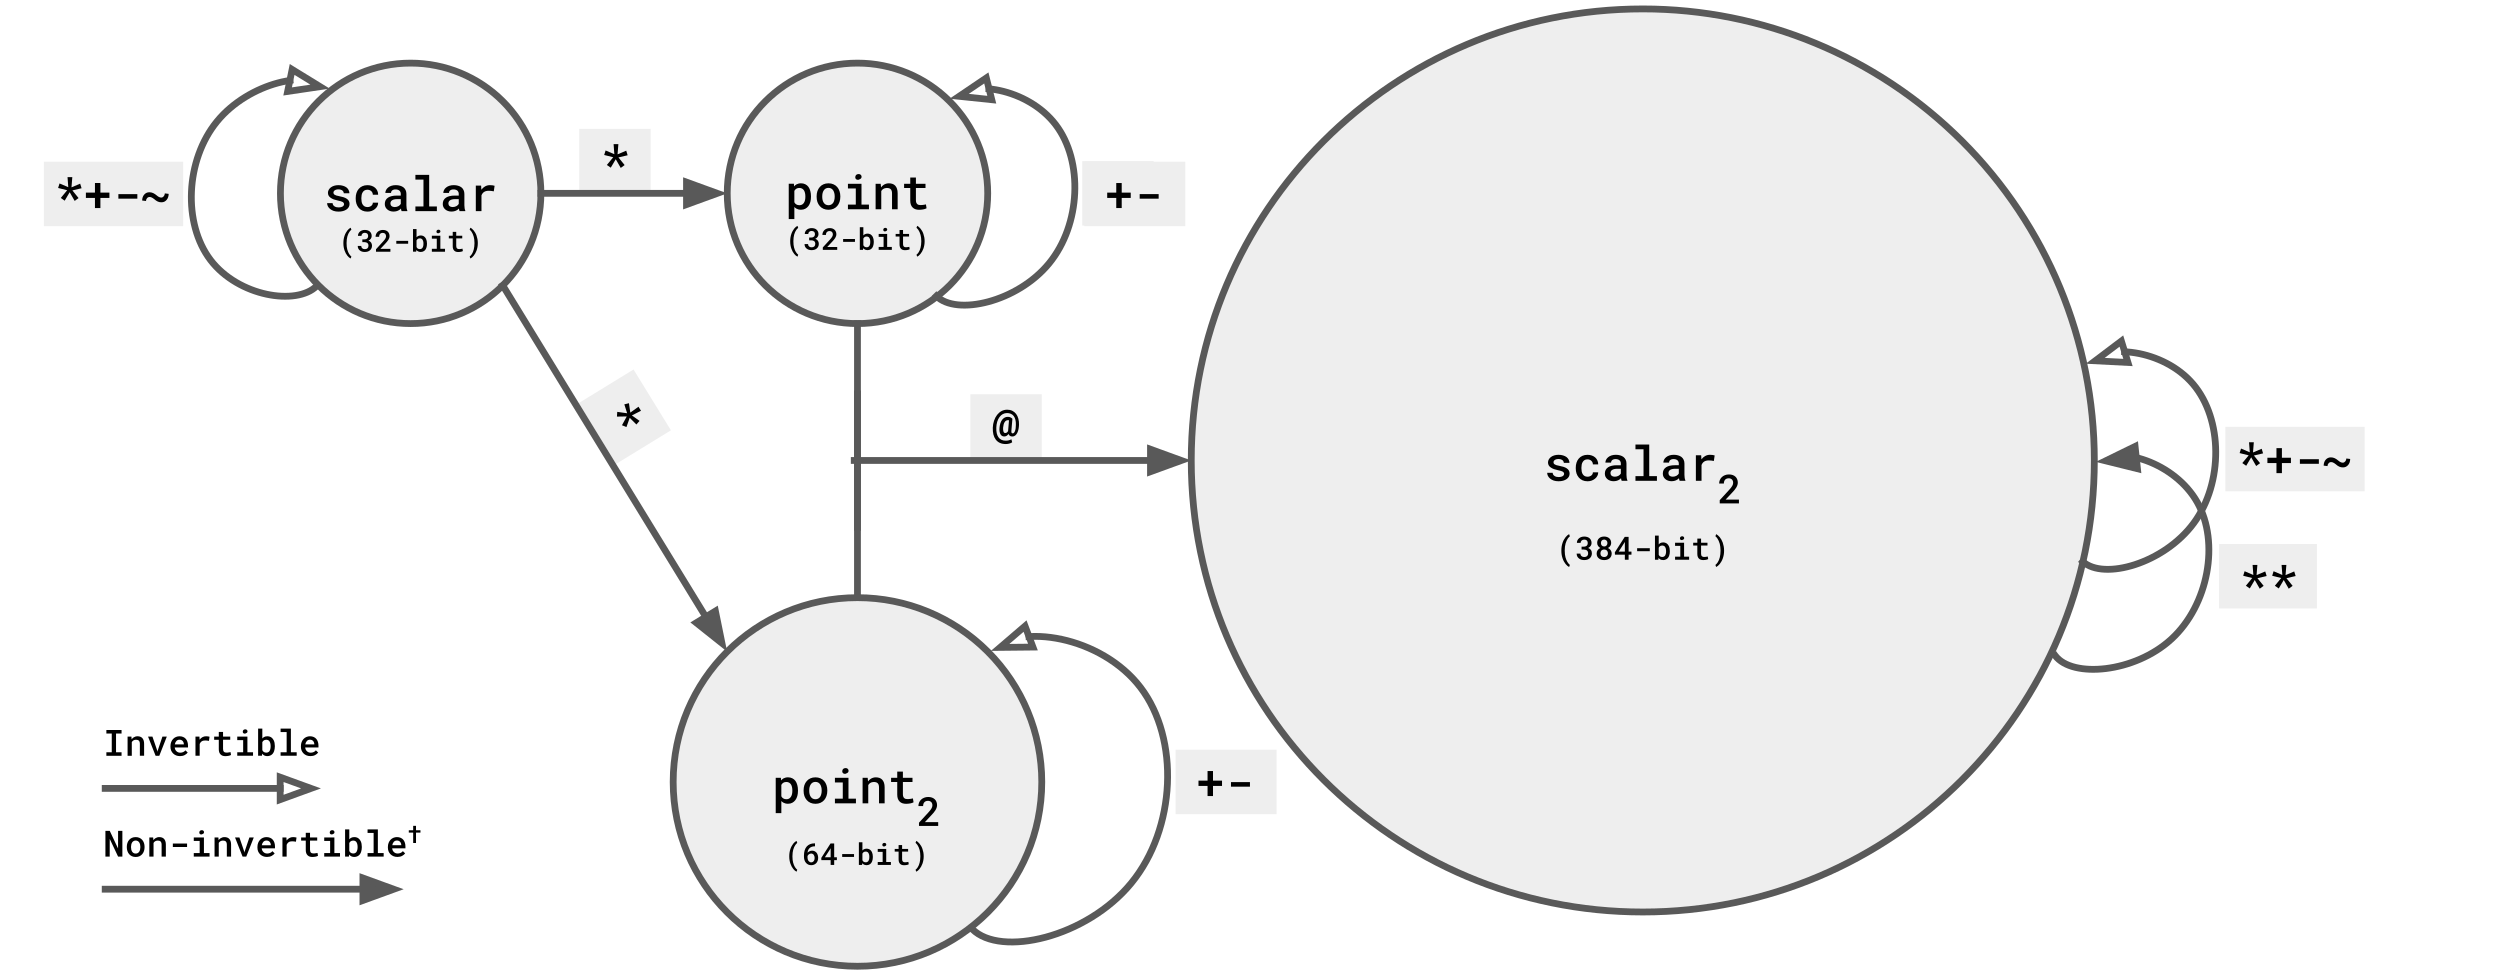 <svg version="1.1" viewBox="0.0 0.0 1104.0 432.0" fill="none" stroke="none" stroke-linecap="square" stroke-miterlimit="10" xmlns:xlink="http://www.w3.org/1999/xlink" xmlns="http://www.w3.org/2000/svg"><rect x="0.0" y="0.0" width="1104.0" height="432.0" fill="#808080" stroke="none"/><clipPath id="g14410d890c2_0_454.0"><path d="m0 0l1104.0 0l0 432.0l-1104.0 0l0 -432.0z" clip-rule="nonzero"/></clipPath><g clip-path="url(#g14410d890c2_0_454.0)"><path fill="#ffffff" d="m0 0l1104.0 0l0 432.0l-1104.0 0z" fill-rule="evenodd"/><path fill="#eeeeee" d="m279.775 163.162l16.504 26.866l-24.252 14.866l-16.504 -26.866z" fill-rule="evenodd"/><path fill="#000000" d="m276.949 182.496l-4.376 -0.616l-0.126 2.093l4.337 -0.074l-2.124 3.886l1.979 0.803l1.446 -4.094l2.939 2.963l1.405 -1.594l-3.389 -2.413l4.025 -2.046l-1.104 -1.797l-3.612 2.599l-0.608 -4.154l-2.032 0.513l1.241 3.931z" fill-rule="nonzero"/><path fill="#eeeeee" d="m428.507 174.1l31.528 0l0 28.472l-31.528 0z" fill-rule="evenodd"/><path fill="#000000" d="m449.996 187.594q0.047 -1.5 -0.297 -2.719q-0.328 -1.234 -1.0 -2.109q-0.688 -0.875 -1.672 -1.359q-0.984 -0.484 -2.234 -0.484q-1.375 0 -2.516 0.609q-1.125 0.609 -1.953 1.672q-0.844 1.094 -1.344 2.562q-0.5 1.469 -0.562 3.109q-0.047 1.641 0.266 2.984q0.328 1.328 1.047 2.266q0.703 0.938 1.797 1.453q1.109 0.516 2.641 0.516q0.344 0 0.719 -0.047q0.375 -0.047 0.75 -0.141q0.375 -0.094 0.719 -0.234q0.344 -0.156 0.625 -0.359l-0.344 -1.312q-0.234 0.125 -0.531 0.234q-0.281 0.109 -0.594 0.203q-0.344 0.078 -0.672 0.125q-0.328 0.047 -0.641 0.047q-1.094 0 -1.906 -0.359q-0.812 -0.375 -1.344 -1.109q-0.531 -0.719 -0.781 -1.781q-0.25 -1.078 -0.203 -2.484q0.047 -1.438 0.406 -2.625q0.359 -1.203 1.016 -2.078q0.609 -0.844 1.438 -1.297q0.844 -0.469 1.891 -0.469q0.969 0 1.703 0.344q0.75 0.328 1.25 0.984q0.5 0.656 0.734 1.641q0.25 0.969 0.203 2.25q0 0.812 -0.094 1.5q-0.094 0.688 -0.281 1.188q-0.172 0.5 -0.438 0.781q-0.25 0.281 -0.562 0.281q-0.125 0 -0.25 -0.031q-0.125 -0.031 -0.203 -0.141q-0.094 -0.109 -0.141 -0.312q-0.031 -0.219 -0.016 -0.578l0.453 -5.375q-0.297 -0.344 -0.797 -0.594q-0.484 -0.266 -1.25 -0.266q-0.766 0 -1.391 0.344q-0.625 0.344 -1.094 0.953q-0.469 0.625 -0.766 1.516q-0.297 0.891 -0.391 2.0q-0.094 0.859 0.016 1.578q0.109 0.719 0.375 1.219q0.266 0.516 0.688 0.797q0.438 0.266 1.016 0.266q0.328 0 0.625 -0.094q0.297 -0.094 0.562 -0.281q0.188 -0.156 0.359 -0.328q0.188 -0.188 0.328 -0.406q0.094 0.234 0.234 0.422q0.141 0.188 0.297 0.328q0.219 0.188 0.5 0.281q0.281 0.094 0.625 0.094q0.781 0 1.328 -0.453q0.562 -0.469 0.922 -1.219q0.359 -0.734 0.531 -1.656q0.172 -0.938 0.203 -1.844zm-7.031 1.297q0.078 -0.797 0.234 -1.406q0.172 -0.625 0.438 -1.047q0.25 -0.438 0.625 -0.656q0.375 -0.234 0.875 -0.234q0.141 0 0.25 0.031q0.109 0.016 0.188 0.047l-0.391 4.594l-0.016 0.125q-0.094 0.188 -0.203 0.328q-0.109 0.141 -0.234 0.25q-0.188 0.172 -0.406 0.234q-0.203 0.062 -0.438 0.062q-0.25 0 -0.438 -0.141q-0.188 -0.156 -0.312 -0.469q-0.109 -0.297 -0.156 -0.734q-0.047 -0.438 -0.016 -0.984z" fill-rule="nonzero"/><path fill="#eeeeee" d="m255.801 56.903l31.528 0l0 28.472l-31.528 0z" fill-rule="evenodd"/><path fill="#000000" d="m270.805 69.444l-2.812 3.406l1.719 1.203l2.203 -3.734l2.203 3.844l1.719 -1.266l-2.734 -3.375l4.062 -0.953l-0.625 -2.031l-3.828 1.625l0.359 -4.5l-2.109 0l0.328 4.438l-3.859 -1.656l-0.625 2.0l4.0 1.0z" fill-rule="nonzero"/><path fill="#eeeeee" d="m123.836 85.381l0 0c0 -31.763 25.749 -57.512 57.512 -57.512l0 0c15.253 0 29.881 6.059 40.667 16.845c10.786 10.786 16.845 25.414 16.845 40.667l0 0c0 31.763 -25.749 57.512 -57.512 57.512l0 0c-31.763 0 -57.512 -25.749 -57.512 -57.512z" fill-rule="evenodd"/><path stroke="#595959" stroke-width="3.0" stroke-linejoin="round" stroke-linecap="butt" d="m123.836 85.381l0 0c0 -31.763 25.749 -57.512 57.512 -57.512l0 0c15.253 0 29.881 6.059 40.667 16.845c10.786 10.786 16.845 25.414 16.845 40.667l0 0c0 31.763 -25.749 57.512 -57.512 57.512l0 0c-31.763 0 -57.512 -25.749 -57.512 -57.512z" fill-rule="evenodd"/><path fill="#000000" fill-opacity="0.0" d="m123.836 63.75l115.024 0l0 61.417l-115.024 0z" fill-rule="evenodd"/><path fill="#000000" d="m151.936 90.184q0 0.266 -0.125 0.5q-0.125 0.219 -0.359 0.406q-0.297 0.219 -0.781 0.359q-0.484 0.141 -1.125 0.141q-0.484 0 -0.953 -0.094q-0.469 -0.109 -0.828 -0.344q-0.375 -0.219 -0.625 -0.578q-0.234 -0.359 -0.266 -0.875l-2.422 0q0 0.703 0.328 1.375q0.344 0.672 0.984 1.203q0.641 0.531 1.578 0.859q0.938 0.312 2.156 0.312q1.094 0 1.984 -0.25q0.906 -0.25 1.547 -0.703q0.641 -0.438 0.984 -1.062q0.344 -0.625 0.344 -1.375q0 -0.781 -0.328 -1.344q-0.328 -0.562 -0.938 -0.969q-0.594 -0.406 -1.453 -0.672q-0.859 -0.266 -1.891 -0.453q-0.734 -0.125 -1.219 -0.281q-0.484 -0.156 -0.75 -0.344q-0.297 -0.188 -0.422 -0.422q-0.109 -0.234 -0.109 -0.516q0 -0.281 0.141 -0.531q0.141 -0.266 0.406 -0.453q0.266 -0.203 0.688 -0.328q0.422 -0.125 0.984 -0.125q0.625 0 1.078 0.172q0.453 0.156 0.75 0.422q0.25 0.234 0.375 0.531q0.141 0.281 0.141 0.594l2.484 0q0 -0.766 -0.344 -1.422q-0.328 -0.656 -0.938 -1.141q-0.625 -0.469 -1.531 -0.734q-0.891 -0.281 -2.016 -0.281q-1.047 0 -1.906 0.266q-0.859 0.266 -1.469 0.734q-0.609 0.469 -0.938 1.094q-0.328 0.609 -0.328 1.297q0 0.719 0.312 1.266q0.328 0.547 0.906 0.938q0.578 0.422 1.391 0.719q0.812 0.281 1.781 0.484q0.781 0.141 1.297 0.312q0.531 0.156 0.859 0.344q0.297 0.219 0.422 0.453q0.141 0.219 0.141 0.516zm10.33 1.25q-0.781 0 -1.297 -0.312q-0.516 -0.312 -0.828 -0.828q-0.312 -0.5 -0.438 -1.156q-0.125 -0.672 -0.125 -1.359l0 -0.359q0 -0.672 0.125 -1.328q0.125 -0.656 0.453 -1.172q0.297 -0.516 0.812 -0.828q0.516 -0.312 1.297 -0.312q0.516 0 0.953 0.172q0.453 0.172 0.766 0.484q0.312 0.297 0.484 0.703q0.172 0.406 0.172 0.859l2.344 0q0.016 -0.938 -0.344 -1.719q-0.344 -0.781 -0.969 -1.344q-0.625 -0.547 -1.5 -0.859q-0.859 -0.312 -1.875 -0.312q-1.297 0 -2.281 0.453q-0.969 0.438 -1.625 1.219q-0.656 0.766 -0.984 1.797q-0.328 1.031 -0.328 2.188l0 0.359q0 1.172 0.328 2.203q0.344 1.016 1.0 1.797q0.641 0.766 1.609 1.219q0.984 0.453 2.281 0.453q0.938 0 1.781 -0.297q0.859 -0.312 1.516 -0.859q0.641 -0.516 1.016 -1.234q0.391 -0.734 0.375 -1.562l-2.344 0q0 0.438 -0.188 0.797q-0.188 0.344 -0.516 0.609q-0.328 0.25 -0.766 0.391q-0.438 0.141 -0.906 0.141zm15.096 1.797l2.531 0l0 -0.172q-0.203 -0.438 -0.312 -1.047q-0.109 -0.609 -0.109 -1.375l0 -5.016q0 -0.953 -0.359 -1.688q-0.344 -0.734 -0.969 -1.219q-0.625 -0.469 -1.484 -0.703q-0.859 -0.25 -1.844 -0.25q-1.109 0 -1.969 0.281q-0.859 0.281 -1.438 0.766q-0.609 0.484 -0.922 1.109q-0.312 0.625 -0.328 1.297l2.5 0q0 -0.312 0.125 -0.594q0.125 -0.297 0.375 -0.5q0.25 -0.219 0.625 -0.344q0.375 -0.125 0.891 -0.125q0.562 0 0.984 0.141q0.438 0.141 0.75 0.406q0.281 0.266 0.422 0.625q0.156 0.344 0.156 0.781l0 0.766l-1.812 0q-1.219 0 -2.188 0.234q-0.953 0.219 -1.609 0.656q-0.719 0.469 -1.094 1.188q-0.359 0.703 -0.359 1.641q0 0.719 0.281 1.344q0.297 0.609 0.812 1.047q0.516 0.453 1.234 0.703q0.719 0.25 1.594 0.25q0.547 0 1.016 -0.109q0.469 -0.094 0.875 -0.281q0.406 -0.172 0.734 -0.422q0.328 -0.25 0.594 -0.516q0.047 0.328 0.109 0.625q0.078 0.297 0.188 0.5zm-3.031 -1.797q-0.484 0 -0.844 -0.109q-0.344 -0.125 -0.578 -0.328q-0.25 -0.219 -0.375 -0.516q-0.125 -0.297 -0.125 -0.641q0 -0.406 0.156 -0.734q0.156 -0.344 0.469 -0.578q0.344 -0.281 0.938 -0.438q0.594 -0.156 1.406 -0.156l1.609 0l0 2.094q-0.141 0.266 -0.391 0.516q-0.25 0.25 -0.594 0.453q-0.344 0.188 -0.766 0.312q-0.422 0.125 -0.906 0.125zm9.111 -14.203l0 2.078l3.562 0l0 11.859l-3.562 0l0 2.062l9.484 0l0 -2.062l-3.406 0l0 -13.938l-6.078 0zm19.518 16.0l2.531 0l0 -0.172q-0.203 -0.438 -0.312 -1.047q-0.109 -0.609 -0.109 -1.375l0 -5.016q0 -0.953 -0.359 -1.688q-0.344 -0.734 -0.969 -1.219q-0.625 -0.469 -1.484 -0.703q-0.859 -0.25 -1.844 -0.25q-1.109 0 -1.969 0.281q-0.859 0.281 -1.438 0.766q-0.609 0.484 -0.922 1.109q-0.312 0.625 -0.328 1.297l2.5 0q0 -0.312 0.125 -0.594q0.125 -0.297 0.375 -0.5q0.25 -0.219 0.625 -0.344q0.375 -0.125 0.891 -0.125q0.562 0 0.984 0.141q0.438 0.141 0.75 0.406q0.281 0.266 0.422 0.625q0.156 0.344 0.156 0.781l0 0.766l-1.812 0q-1.219 0 -2.188 0.234q-0.953 0.219 -1.609 0.656q-0.719 0.469 -1.094 1.188q-0.359 0.703 -0.359 1.641q0 0.719 0.281 1.344q0.297 0.609 0.812 1.047q0.516 0.453 1.234 0.703q0.719 0.25 1.594 0.25q0.547 0 1.016 -0.109q0.469 -0.094 0.875 -0.281q0.406 -0.172 0.734 -0.422q0.328 -0.25 0.594 -0.516q0.047 0.328 0.109 0.625q0.078 0.297 0.188 0.5zm-3.031 -1.797q-0.484 0 -0.844 -0.109q-0.344 -0.125 -0.578 -0.328q-0.25 -0.219 -0.375 -0.516q-0.125 -0.297 -0.125 -0.641q0 -0.406 0.156 -0.734q0.156 -0.344 0.469 -0.578q0.344 -0.281 0.938 -0.438q0.594 -0.156 1.406 -0.156l1.609 0l0 2.094q-0.141 0.266 -0.391 0.516q-0.25 0.25 -0.594 0.453q-0.344 0.188 -0.766 0.312q-0.422 0.125 -0.906 0.125zm16.424 -9.672q-1.172 0 -2.141 0.547q-0.953 0.531 -1.641 1.469l-0.016 -0.25l-0.094 -1.562l-2.344 0l0 11.266l2.5 0l0 -6.953q0.188 -0.5 0.484 -0.891q0.297 -0.391 0.703 -0.641q0.391 -0.25 0.891 -0.375q0.5 -0.125 1.125 -0.125q0.547 0 1.109 0.062q0.562 0.062 1.125 0.188l0.359 -2.453q-0.328 -0.125 -0.891 -0.203q-0.562 -0.078 -1.172 -0.078z" fill-rule="nonzero"/><path fill="#000000" d="m151.637 107.291l0 0.125q0 0.922 0.141 1.734q0.141 0.812 0.391 1.5q0.234 0.688 0.547 1.25q0.328 0.578 0.688 1.031q0.359 0.438 0.719 0.75q0.375 0.312 0.734 0.469l0.312 -0.859q-0.266 -0.203 -0.531 -0.516q-0.25 -0.297 -0.5 -0.688q-0.219 -0.375 -0.438 -0.875q-0.203 -0.5 -0.359 -1.094q-0.125 -0.484 -0.219 -1.188q-0.078 -0.703 -0.078 -1.516l0 -0.125q0 -0.844 0.094 -1.547q0.094 -0.719 0.25 -1.312q0.172 -0.641 0.422 -1.172q0.25 -0.531 0.531 -0.922q0.203 -0.281 0.406 -0.5q0.203 -0.234 0.422 -0.391l-0.312 -0.891q-0.359 0.156 -0.734 0.469q-0.359 0.312 -0.719 0.75q-0.344 0.453 -0.672 1.031q-0.328 0.562 -0.562 1.25q-0.25 0.688 -0.391 1.516q-0.141 0.812 -0.141 1.719zm8.373 -1.578l0 1.219l0.922 0q0.406 0 0.734 0.094q0.328 0.094 0.562 0.281q0.234 0.203 0.359 0.5q0.125 0.281 0.125 0.688q0 0.375 -0.109 0.656q-0.109 0.281 -0.297 0.469q-0.219 0.203 -0.531 0.312q-0.297 0.094 -0.672 0.094q-0.344 0 -0.641 -0.094q-0.281 -0.109 -0.5 -0.297q-0.203 -0.188 -0.328 -0.453q-0.109 -0.266 -0.109 -0.578l-1.547 0q0 0.672 0.25 1.172q0.25 0.484 0.688 0.828q0.422 0.344 0.984 0.516q0.578 0.156 1.188 0.156q0.672 0 1.25 -0.172q0.594 -0.188 1.016 -0.547q0.438 -0.359 0.672 -0.875q0.25 -0.516 0.25 -1.188q0 -0.344 -0.094 -0.672q-0.078 -0.344 -0.266 -0.641q-0.188 -0.281 -0.484 -0.516q-0.297 -0.234 -0.719 -0.375q0.359 -0.172 0.625 -0.406q0.266 -0.234 0.438 -0.5q0.172 -0.266 0.266 -0.562q0.094 -0.297 0.094 -0.578q0 -0.672 -0.234 -1.172q-0.219 -0.5 -0.625 -0.844q-0.391 -0.344 -0.953 -0.516q-0.562 -0.172 -1.234 -0.172q-0.656 0 -1.203 0.203q-0.547 0.188 -0.953 0.531q-0.406 0.359 -0.641 0.844q-0.219 0.469 -0.219 1.031l1.547 0q0 -0.312 0.109 -0.547q0.125 -0.25 0.328 -0.438q0.188 -0.172 0.453 -0.266q0.281 -0.094 0.594 -0.094q0.359 0 0.641 0.109q0.281 0.094 0.453 0.266q0.188 0.188 0.281 0.453q0.094 0.266 0.094 0.609q0 0.312 -0.109 0.578q-0.094 0.266 -0.281 0.453q-0.203 0.203 -0.516 0.328q-0.312 0.109 -0.734 0.109l-0.922 0zm12.389 5.438l0 -1.25l-4.422 0l2.109 -2.25q0.422 -0.453 0.766 -0.859q0.359 -0.422 0.625 -0.828q0.25 -0.422 0.391 -0.828q0.156 -0.422 0.156 -0.875q0 -0.594 -0.203 -1.094q-0.188 -0.5 -0.562 -0.859q-0.375 -0.359 -0.922 -0.562q-0.547 -0.203 -1.25 -0.203q-0.734 0 -1.344 0.25q-0.594 0.234 -1.016 0.641q-0.422 0.422 -0.656 0.969q-0.219 0.547 -0.219 1.156l1.562 0q0 -0.406 0.094 -0.719q0.109 -0.328 0.312 -0.562q0.203 -0.203 0.5 -0.312q0.312 -0.125 0.734 -0.125q0.328 0 0.594 0.109q0.266 0.109 0.453 0.297q0.188 0.203 0.281 0.484q0.094 0.266 0.094 0.594q0 0.25 -0.078 0.5q-0.062 0.234 -0.219 0.516q-0.156 0.281 -0.422 0.625q-0.25 0.328 -0.641 0.75l-3.078 3.359l0 1.078l6.359 0zm7.842 -3.531l0 -1.266l-5.234 0l0 1.266l5.234 0zm8.311 0.078l0 -0.125q0 -0.609 -0.109 -1.141q-0.109 -0.531 -0.312 -0.969q-0.156 -0.312 -0.375 -0.578q-0.203 -0.266 -0.453 -0.438q-0.312 -0.234 -0.703 -0.344q-0.375 -0.125 -0.828 -0.125q-0.344 0 -0.641 0.078q-0.297 0.062 -0.547 0.203q-0.188 0.094 -0.344 0.234q-0.156 0.141 -0.297 0.297l0 -3.641l-1.562 0l0 10.0l1.406 0l0.078 -0.766q0.109 0.141 0.234 0.266q0.141 0.109 0.281 0.219q0.281 0.203 0.625 0.297q0.359 0.109 0.781 0.109q0.422 0 0.781 -0.109q0.359 -0.094 0.656 -0.297q0.359 -0.234 0.625 -0.594q0.266 -0.375 0.422 -0.828q0.125 -0.375 0.203 -0.812q0.078 -0.453 0.078 -0.938zm-1.562 -0.125l0 0.125q0 0.297 -0.031 0.578q-0.031 0.266 -0.094 0.5q-0.078 0.312 -0.234 0.562q-0.141 0.25 -0.375 0.406q-0.156 0.125 -0.375 0.203q-0.219 0.062 -0.484 0.062q-0.297 0 -0.531 -0.078q-0.234 -0.078 -0.422 -0.203q-0.156 -0.125 -0.281 -0.281q-0.125 -0.172 -0.219 -0.359l0 -2.922q0.078 -0.156 0.188 -0.297q0.109 -0.156 0.234 -0.266q0.188 -0.172 0.438 -0.25q0.266 -0.094 0.578 -0.094q0.266 0 0.469 0.062q0.219 0.062 0.375 0.172q0.25 0.172 0.391 0.422q0.156 0.234 0.234 0.531q0.078 0.25 0.109 0.531q0.031 0.281 0.031 0.594zm3.717 -3.469l0 1.297l2.172 0l0 4.469l-2.172 0l0 1.281l5.812 0l0 -1.281l-2.062 0l0 -5.766l-3.75 0zm2.031 -1.812q0 0.25 0.109 0.438q0.125 0.172 0.359 0.25q0.234 0.062 0.422 0.031q0.188 -0.047 0.328 -0.156q0.266 -0.078 0.406 -0.281q0.156 -0.219 0.109 -0.5q-0.031 -0.281 -0.25 -0.453q-0.219 -0.188 -0.578 -0.188q-0.203 0 -0.375 0.062q-0.156 0.062 -0.281 0.172q-0.125 0.109 -0.188 0.281q-0.062 0.156 -0.062 0.344zm8.733 0.094l-1.547 0l0 1.719l-1.719 0l0 1.172l1.719 0l0 3.453q0 0.688 0.172 1.172q0.172 0.469 0.5 0.781q0.312 0.312 0.75 0.469q0.453 0.141 0.984 0.141q0.297 0 0.594 -0.031q0.297 -0.031 0.578 -0.078q0.266 -0.062 0.5 -0.125q0.234 -0.078 0.406 -0.188l-0.172 -1.078q-0.109 0.031 -0.281 0.078q-0.172 0.031 -0.375 0.047q-0.188 0.031 -0.406 0.062q-0.219 0.016 -0.422 0.016q-0.281 0 -0.516 -0.062q-0.234 -0.062 -0.406 -0.219q-0.156 -0.156 -0.266 -0.422q-0.094 -0.266 -0.094 -0.656l0 -3.359l2.656 0l0 -1.172l-2.656 0l0 -1.719zm9.529 5.031l0 -0.125q0 -0.922 -0.156 -1.719q-0.156 -0.797 -0.391 -1.484q-0.234 -0.703 -0.562 -1.266q-0.328 -0.578 -0.703 -1.031q-0.359 -0.438 -0.734 -0.75q-0.375 -0.328 -0.734 -0.484l-0.312 0.859q0.203 0.156 0.406 0.391q0.219 0.234 0.422 0.531q0.281 0.406 0.531 0.969q0.266 0.562 0.438 1.25q0.141 0.547 0.234 1.234q0.094 0.688 0.094 1.5l0 0.125q0 0.797 -0.094 1.469q-0.078 0.672 -0.219 1.25q-0.141 0.625 -0.359 1.125q-0.219 0.516 -0.469 0.922q-0.234 0.359 -0.484 0.641q-0.25 0.281 -0.5 0.469l0.312 0.859q0.359 -0.156 0.734 -0.469q0.375 -0.312 0.734 -0.781q0.359 -0.438 0.688 -1.016q0.328 -0.562 0.578 -1.266q0.25 -0.688 0.391 -1.484q0.156 -0.812 0.156 -1.719z" fill-rule="nonzero"/><path fill="#eeeeee" d="m321.15 85.381l0 0c0 -31.763 25.749 -57.512 57.512 -57.512l0 0c15.253 0 29.881 6.059 40.667 16.845c10.786 10.786 16.845 25.414 16.845 40.667l0 0c0 31.763 -25.749 57.512 -57.512 57.512l0 0c-31.763 0 -57.512 -25.749 -57.512 -57.512z" fill-rule="evenodd"/><path stroke="#595959" stroke-width="3.0" stroke-linejoin="round" stroke-linecap="butt" d="m321.15 85.381l0 0c0 -31.763 25.749 -57.512 57.512 -57.512l0 0c15.253 0 29.881 6.059 40.667 16.845c10.786 10.786 16.845 25.414 16.845 40.667l0 0c0 31.763 -25.749 57.512 -57.512 57.512l0 0c-31.763 0 -57.512 -25.749 -57.512 -57.512z" fill-rule="evenodd"/><path fill="#000000" fill-opacity="0.0" d="m321.15 62.939l115.024 0l0 61.417l-115.024 0z" fill-rule="evenodd"/><path fill="#000000" d="m348.305 96.747l2.484 0l0 -5.344q0.203 0.219 0.422 0.406q0.234 0.188 0.484 0.328q0.422 0.234 0.922 0.359q0.516 0.125 1.125 0.125q1.062 0 1.875 -0.438q0.828 -0.438 1.391 -1.203q0.562 -0.766 0.844 -1.812q0.281 -1.047 0.281 -2.266l0 -0.219q0 -1.281 -0.297 -2.328q-0.281 -1.062 -0.828 -1.828q-0.562 -0.75 -1.391 -1.156q-0.828 -0.422 -1.906 -0.422q-0.562 0 -1.047 0.125q-0.484 0.109 -0.891 0.328q-0.312 0.172 -0.594 0.406q-0.266 0.219 -0.5 0.5l-0.094 -1.156l-2.281 0l0 15.594zm7.344 -10.062l0 0.219q0 0.75 -0.141 1.422q-0.141 0.672 -0.469 1.188q-0.312 0.516 -0.812 0.812q-0.484 0.297 -1.188 0.297q-0.422 0 -0.781 -0.094q-0.359 -0.109 -0.641 -0.281q-0.266 -0.172 -0.484 -0.406q-0.203 -0.25 -0.344 -0.531l0 -5.016q0.172 -0.312 0.391 -0.562q0.219 -0.25 0.531 -0.422q0.25 -0.156 0.578 -0.234q0.344 -0.078 0.734 -0.078q0.688 0 1.188 0.297q0.5 0.281 0.828 0.781q0.312 0.5 0.453 1.172q0.156 0.672 0.156 1.438zm4.971 0l0 0.219q0 1.234 0.344 2.281q0.359 1.031 1.047 1.812q0.656 0.766 1.641 1.203q0.984 0.438 2.219 0.438q1.234 0 2.203 -0.438q0.969 -0.438 1.641 -1.203q0.656 -0.781 1.016 -1.812q0.359 -1.047 0.359 -2.281l0 -0.219q0 -1.234 -0.359 -2.281q-0.359 -1.047 -1.016 -1.812q-0.672 -0.781 -1.656 -1.203q-0.969 -0.438 -2.203 -0.438q-1.25 0 -2.219 0.438q-0.969 0.422 -1.625 1.203q-0.688 0.766 -1.047 1.812q-0.344 1.047 -0.344 2.281zm2.484 0.219l0 -0.219q0 -0.75 0.156 -1.422q0.172 -0.672 0.516 -1.188q0.328 -0.516 0.844 -0.812q0.516 -0.297 1.234 -0.297q0.719 0 1.234 0.297q0.516 0.297 0.859 0.812q0.312 0.516 0.484 1.188q0.172 0.672 0.172 1.422l0 0.219q0 0.75 -0.172 1.438q-0.156 0.672 -0.484 1.188q-0.344 0.5 -0.859 0.797q-0.516 0.297 -1.219 0.297q-0.719 0 -1.25 -0.297q-0.516 -0.297 -0.844 -0.797q-0.344 -0.516 -0.516 -1.188q-0.156 -0.688 -0.156 -1.438zm11.346 -5.75l0 2.062l3.469 0l0 7.141l-3.469 0l0 2.062l9.281 0l0 -2.062l-3.297 0l0 -9.203l-5.984 0zm3.234 -2.922q0 0.406 0.188 0.703q0.203 0.297 0.578 0.406q0.359 0.109 0.656 0.047q0.312 -0.062 0.531 -0.25q0.438 -0.125 0.656 -0.453q0.234 -0.344 0.172 -0.797q-0.062 -0.453 -0.406 -0.734q-0.344 -0.297 -0.906 -0.297q-0.344 0 -0.609 0.109q-0.266 0.094 -0.453 0.266q-0.188 0.188 -0.297 0.453q-0.109 0.25 -0.109 0.547zm8.986 14.188l2.5 0l0 -8.047q0.156 -0.281 0.375 -0.516q0.219 -0.234 0.469 -0.406q0.328 -0.219 0.719 -0.328q0.406 -0.125 0.859 -0.125q0.547 0 0.969 0.125q0.438 0.109 0.734 0.391q0.312 0.281 0.469 0.75q0.156 0.469 0.156 1.172l0 6.984l2.484 0l0 -7.031q0 -1.188 -0.281 -2.016q-0.281 -0.844 -0.797 -1.391q-0.5 -0.531 -1.219 -0.781q-0.719 -0.25 -1.594 -0.25q-0.656 0 -1.25 0.188q-0.594 0.188 -1.094 0.531q-0.312 0.203 -0.594 0.484q-0.266 0.281 -0.5 0.594l-0.156 -1.594l-2.25 0l0 11.266zm17.799 -14.016l-2.5 0l0 2.75l-2.719 0l0 1.859l2.719 0l0 5.547q0 1.078 0.281 1.859q0.297 0.766 0.812 1.25q0.5 0.5 1.219 0.734q0.719 0.234 1.562 0.234q0.469 0 0.938 -0.047q0.484 -0.047 0.922 -0.125q0.438 -0.094 0.812 -0.203q0.375 -0.125 0.656 -0.297l-0.281 -1.719q-0.188 0.047 -0.469 0.109q-0.266 0.047 -0.578 0.094q-0.312 0.047 -0.656 0.078q-0.344 0.031 -0.672 0.031q-0.453 0 -0.828 -0.094q-0.375 -0.109 -0.641 -0.359q-0.266 -0.234 -0.422 -0.656q-0.156 -0.422 -0.156 -1.047l0 -5.391l4.234 0l0 -1.859l-4.234 0l0 -2.75z" fill-rule="nonzero"/><path fill="#000000" d="m348.95 106.479l0 0.125q0 0.922 0.141 1.734q0.141 0.812 0.391 1.5q0.234 0.688 0.547 1.25q0.328 0.578 0.688 1.031q0.359 0.438 0.719 0.75q0.375 0.312 0.734 0.469l0.312 -0.859q-0.266 -0.203 -0.531 -0.516q-0.25 -0.297 -0.5 -0.688q-0.219 -0.375 -0.438 -0.875q-0.203 -0.5 -0.359 -1.094q-0.125 -0.484 -0.219 -1.188q-0.078 -0.703 -0.078 -1.516l0 -0.125q0 -0.844 0.094 -1.547q0.094 -0.719 0.25 -1.312q0.172 -0.641 0.422 -1.172q0.25 -0.531 0.531 -0.922q0.203 -0.281 0.406 -0.5q0.203 -0.234 0.422 -0.391l-0.312 -0.891q-0.359 0.156 -0.734 0.469q-0.359 0.312 -0.719 0.75q-0.344 0.453 -0.672 1.031q-0.328 0.562 -0.562 1.25q-0.25 0.688 -0.391 1.516q-0.141 0.812 -0.141 1.719zm8.373 -1.578l0 1.219l0.922 0q0.406 0 0.734 0.094q0.328 0.094 0.562 0.281q0.234 0.203 0.359 0.5q0.125 0.281 0.125 0.688q0 0.375 -0.109 0.656q-0.109 0.281 -0.297 0.469q-0.219 0.203 -0.531 0.312q-0.297 0.094 -0.672 0.094q-0.344 0 -0.641 -0.094q-0.281 -0.109 -0.5 -0.297q-0.203 -0.188 -0.328 -0.453q-0.109 -0.266 -0.109 -0.578l-1.547 0q0 0.672 0.25 1.172q0.25 0.484 0.688 0.828q0.422 0.344 0.984 0.516q0.578 0.156 1.188 0.156q0.672 0 1.25 -0.172q0.594 -0.188 1.016 -0.547q0.438 -0.359 0.672 -0.875q0.25 -0.516 0.25 -1.188q0 -0.344 -0.094 -0.672q-0.078 -0.344 -0.266 -0.641q-0.188 -0.281 -0.484 -0.516q-0.297 -0.234 -0.719 -0.375q0.359 -0.172 0.625 -0.406q0.266 -0.234 0.438 -0.5q0.172 -0.266 0.266 -0.562q0.094 -0.297 0.094 -0.578q0 -0.672 -0.234 -1.172q-0.219 -0.5 -0.625 -0.844q-0.391 -0.344 -0.953 -0.516q-0.562 -0.172 -1.234 -0.172q-0.656 0 -1.203 0.203q-0.547 0.188 -0.953 0.531q-0.406 0.359 -0.641 0.844q-0.219 0.469 -0.219 1.031l1.547 0q0 -0.312 0.109 -0.547q0.125 -0.25 0.328 -0.438q0.188 -0.172 0.453 -0.266q0.281 -0.094 0.594 -0.094q0.359 0 0.641 0.109q0.281 0.094 0.453 0.266q0.188 0.188 0.281 0.453q0.094 0.266 0.094 0.609q0 0.312 -0.109 0.578q-0.094 0.266 -0.281 0.453q-0.203 0.203 -0.516 0.328q-0.312 0.109 -0.734 0.109l-0.922 0zm12.389 5.438l0 -1.25l-4.422 0l2.109 -2.25q0.422 -0.453 0.766 -0.859q0.359 -0.422 0.625 -0.828q0.25 -0.422 0.391 -0.828q0.156 -0.422 0.156 -0.875q0 -0.594 -0.203 -1.094q-0.188 -0.5 -0.562 -0.859q-0.375 -0.359 -0.922 -0.562q-0.547 -0.203 -1.25 -0.203q-0.734 0 -1.344 0.25q-0.594 0.234 -1.016 0.641q-0.422 0.422 -0.656 0.969q-0.219 0.547 -0.219 1.156l1.562 0q0 -0.406 0.094 -0.719q0.109 -0.328 0.312 -0.562q0.203 -0.203 0.5 -0.312q0.312 -0.125 0.734 -0.125q0.328 0 0.594 0.109q0.266 0.109 0.453 0.297q0.188 0.203 0.281 0.484q0.094 0.266 0.094 0.594q0 0.25 -0.078 0.5q-0.062 0.234 -0.219 0.516q-0.156 0.281 -0.422 0.625q-0.25 0.328 -0.641 0.75l-3.078 3.359l0 1.078l6.359 0zm7.842 -3.531l0 -1.266l-5.234 0l0 1.266l5.234 0zm8.311 0.078l0 -0.125q0 -0.609 -0.109 -1.141q-0.109 -0.531 -0.312 -0.969q-0.156 -0.312 -0.375 -0.578q-0.203 -0.266 -0.453 -0.438q-0.312 -0.234 -0.703 -0.344q-0.375 -0.125 -0.828 -0.125q-0.344 0 -0.641 0.078q-0.297 0.062 -0.547 0.203q-0.188 0.094 -0.344 0.234q-0.156 0.141 -0.297 0.297l0 -3.641l-1.562 0l0 10.0l1.406 0l0.078 -0.766q0.109 0.141 0.234 0.266q0.141 0.109 0.281 0.219q0.281 0.203 0.625 0.297q0.359 0.109 0.781 0.109q0.422 0 0.781 -0.109q0.359 -0.094 0.656 -0.297q0.359 -0.234 0.625 -0.594q0.266 -0.375 0.422 -0.828q0.125 -0.375 0.203 -0.812q0.078 -0.453 0.078 -0.938zm-1.562 -0.125l0 0.125q0 0.297 -0.031 0.578q-0.031 0.266 -0.094 0.5q-0.078 0.312 -0.234 0.562q-0.141 0.25 -0.375 0.406q-0.156 0.125 -0.375 0.203q-0.219 0.062 -0.484 0.062q-0.297 0 -0.531 -0.078q-0.234 -0.078 -0.422 -0.203q-0.156 -0.125 -0.281 -0.281q-0.125 -0.172 -0.219 -0.359l0 -2.922q0.078 -0.156 0.188 -0.297q0.109 -0.156 0.234 -0.266q0.188 -0.172 0.438 -0.25q0.266 -0.094 0.578 -0.094q0.266 0 0.469 0.062q0.219 0.062 0.375 0.172q0.25 0.172 0.391 0.422q0.156 0.234 0.234 0.531q0.078 0.25 0.109 0.531q0.031 0.281 0.031 0.594zm3.717 -3.469l0 1.297l2.172 0l0 4.469l-2.172 0l0 1.281l5.812 0l0 -1.281l-2.062 0l0 -5.766l-3.75 0zm2.031 -1.812q0 0.25 0.109 0.438q0.125 0.172 0.359 0.25q0.234 0.062 0.422 0.031q0.188 -0.047 0.328 -0.156q0.266 -0.078 0.406 -0.281q0.156 -0.219 0.109 -0.5q-0.031 -0.281 -0.25 -0.453q-0.219 -0.188 -0.578 -0.188q-0.203 0 -0.375 0.062q-0.156 0.062 -0.281 0.172q-0.125 0.109 -0.188 0.281q-0.062 0.156 -0.062 0.344zm8.733 0.094l-1.547 0l0 1.719l-1.719 0l0 1.172l1.719 0l0 3.453q0 0.688 0.172 1.172q0.172 0.469 0.5 0.781q0.312 0.312 0.75 0.469q0.453 0.141 0.984 0.141q0.297 0 0.594 -0.031q0.297 -0.031 0.578 -0.078q0.266 -0.062 0.5 -0.125q0.234 -0.078 0.406 -0.188l-0.172 -1.078q-0.109 0.031 -0.281 0.078q-0.172 0.031 -0.375 0.047q-0.188 0.031 -0.406 0.062q-0.219 0.016 -0.422 0.016q-0.281 0 -0.516 -0.062q-0.234 -0.062 -0.406 -0.219q-0.156 -0.156 -0.266 -0.422q-0.094 -0.266 -0.094 -0.656l0 -3.359l2.656 0l0 -1.172l-2.656 0l0 -1.719zm9.529 5.031l0 -0.125q0 -0.922 -0.156 -1.719q-0.156 -0.797 -0.391 -1.484q-0.234 -0.703 -0.562 -1.266q-0.328 -0.578 -0.703 -1.031q-0.359 -0.438 -0.734 -0.75q-0.375 -0.328 -0.734 -0.484l-0.312 0.859q0.203 0.156 0.406 0.391q0.219 0.234 0.422 0.531q0.281 0.406 0.531 0.969q0.266 0.562 0.438 1.25q0.141 0.547 0.234 1.234q0.094 0.688 0.094 1.5l0 0.125q0 0.797 -0.094 1.469q-0.078 0.672 -0.219 1.25q-0.141 0.625 -0.359 1.125q-0.219 0.516 -0.469 0.922q-0.234 0.359 -0.484 0.641q-0.25 0.281 -0.5 0.469l0.312 0.859q0.359 -0.156 0.734 -0.469q0.375 -0.312 0.734 -0.781q0.359 -0.438 0.688 -1.016q0.328 -0.562 0.578 -1.266q0.25 -0.688 0.391 -1.484q0.156 -0.812 0.156 -1.719z" fill-rule="nonzero"/><path fill="#eeeeee" d="m526.056 203.339l0 0c0 -110.126 89.275 -199.402 199.402 -199.402l0 0c52.885 0 103.603 21.008 140.998 58.403c37.395 37.395 58.403 88.114 58.403 140.998l0 0c0 110.126 -89.275 199.402 -199.402 199.402l0 0c-110.126 0 -199.402 -89.275 -199.402 -199.402z" fill-rule="evenodd"/><path stroke="#595959" stroke-width="3.0" stroke-linejoin="round" stroke-linecap="butt" d="m526.056 203.339l0 0c0 -110.126 89.275 -199.402 199.402 -199.402l0 0c52.885 0 103.603 21.008 140.998 58.403c37.395 37.395 58.403 88.114 58.403 140.998l0 0c0 110.126 -89.275 199.402 -199.402 199.402l0 0c-110.126 0 -199.402 -89.275 -199.402 -199.402z" fill-rule="evenodd"/><path fill="#000000" fill-opacity="0.0" d="m526.056 177.708l398.803 0l0 51.276l-398.803 0z" fill-rule="evenodd"/><path fill="#000000" d="m690.715 209.261q0 0.266 -0.125 0.5q-0.125 0.219 -0.359 0.406q-0.297 0.219 -0.781 0.359q-0.484 0.141 -1.125 0.141q-0.484 0 -0.953 -0.094q-0.469 -0.109 -0.828 -0.344q-0.375 -0.219 -0.625 -0.578q-0.234 -0.359 -0.266 -0.875l-2.422 0q0 0.703 0.328 1.375q0.344 0.672 0.984 1.203q0.641 0.531 1.578 0.859q0.938 0.312 2.156 0.312q1.094 0 1.984 -0.25q0.906 -0.25 1.547 -0.703q0.641 -0.438 0.984 -1.062q0.344 -0.625 0.344 -1.375q0 -0.781 -0.328 -1.344q-0.328 -0.562 -0.938 -0.969q-0.594 -0.406 -1.453 -0.672q-0.859 -0.266 -1.891 -0.453q-0.734 -0.125 -1.219 -0.281q-0.484 -0.156 -0.75 -0.344q-0.297 -0.188 -0.422 -0.422q-0.109 -0.234 -0.109 -0.516q0 -0.281 0.141 -0.531q0.141 -0.266 0.406 -0.453q0.266 -0.203 0.688 -0.328q0.422 -0.125 0.984 -0.125q0.625 0 1.078 0.172q0.453 0.156 0.75 0.422q0.25 0.234 0.375 0.531q0.141 0.281 0.141 0.594l2.484 0q0 -0.766 -0.344 -1.422q-0.328 -0.656 -0.938 -1.141q-0.625 -0.469 -1.531 -0.734q-0.891 -0.281 -2.016 -0.281q-1.047 0 -1.906 0.266q-0.859 0.266 -1.469 0.734q-0.609 0.469 -0.938 1.094q-0.328 0.609 -0.328 1.297q0 0.719 0.312 1.266q0.328 0.547 0.906 0.938q0.578 0.422 1.391 0.719q0.812 0.281 1.781 0.484q0.781 0.141 1.297 0.312q0.531 0.156 0.859 0.344q0.297 0.219 0.422 0.453q0.141 0.219 0.141 0.516zm10.33 1.25q-0.781 0 -1.297 -0.312q-0.516 -0.312 -0.828 -0.828q-0.312 -0.5 -0.438 -1.156q-0.125 -0.672 -0.125 -1.359l0 -0.359q0 -0.672 0.125 -1.328q0.125 -0.656 0.453 -1.172q0.297 -0.516 0.812 -0.828q0.516 -0.312 1.297 -0.312q0.516 0 0.953 0.172q0.453 0.172 0.766 0.484q0.312 0.297 0.484 0.703q0.172 0.406 0.172 0.859l2.344 0q0.016 -0.938 -0.344 -1.719q-0.344 -0.781 -0.969 -1.344q-0.625 -0.547 -1.5 -0.859q-0.859 -0.312 -1.875 -0.312q-1.297 0 -2.281 0.453q-0.969 0.438 -1.625 1.219q-0.656 0.766 -0.984 1.797q-0.328 1.031 -0.328 2.188l0 0.359q0 1.172 0.328 2.203q0.344 1.016 1.0 1.797q0.641 0.766 1.609 1.219q0.984 0.453 2.281 0.453q0.938 0 1.781 -0.297q0.859 -0.312 1.516 -0.859q0.641 -0.516 1.016 -1.234q0.391 -0.734 0.375 -1.562l-2.344 0q0 0.438 -0.188 0.797q-0.188 0.344 -0.516 0.609q-0.328 0.25 -0.766 0.391q-0.438 0.141 -0.906 0.141zm15.096 1.797l2.531 0l0 -0.172q-0.203 -0.438 -0.312 -1.047q-0.109 -0.609 -0.109 -1.375l0 -5.016q0 -0.953 -0.359 -1.688q-0.344 -0.734 -0.969 -1.219q-0.625 -0.469 -1.484 -0.703q-0.859 -0.25 -1.844 -0.25q-1.109 0 -1.969 0.281q-0.859 0.281 -1.438 0.766q-0.609 0.484 -0.922 1.109q-0.312 0.625 -0.328 1.297l2.5 0q0 -0.312 0.125 -0.594q0.125 -0.297 0.375 -0.5q0.25 -0.219 0.625 -0.344q0.375 -0.125 0.891 -0.125q0.562 0 0.984 0.141q0.438 0.141 0.75 0.406q0.281 0.266 0.422 0.625q0.156 0.344 0.156 0.781l0 0.766l-1.812 0q-1.219 0 -2.188 0.234q-0.953 0.219 -1.609 0.656q-0.719 0.469 -1.094 1.188q-0.359 0.703 -0.359 1.641q0 0.719 0.281 1.344q0.297 0.609 0.812 1.047q0.516 0.453 1.234 0.703q0.719 0.25 1.594 0.25q0.547 0 1.016 -0.109q0.469 -0.094 0.875 -0.281q0.406 -0.172 0.734 -0.422q0.328 -0.25 0.594 -0.516q0.047 0.328 0.109 0.625q0.078 0.297 0.188 0.5zm-3.031 -1.797q-0.484 0 -0.844 -0.109q-0.344 -0.125 -0.578 -0.328q-0.25 -0.219 -0.375 -0.516q-0.125 -0.297 -0.125 -0.641q0 -0.406 0.156 -0.734q0.156 -0.344 0.469 -0.578q0.344 -0.281 0.938 -0.438q0.594 -0.156 1.406 -0.156l1.609 0l0 2.094q-0.141 0.266 -0.391 0.516q-0.25 0.25 -0.594 0.453q-0.344 0.188 -0.766 0.312q-0.422 0.125 -0.906 0.125zm9.111 -14.203l0 2.078l3.562 0l0 11.859l-3.562 0l0 2.062l9.484 0l0 -2.062l-3.406 0l0 -13.938l-6.078 0zm19.518 16.0l2.531 0l0 -0.172q-0.203 -0.438 -0.312 -1.047q-0.109 -0.609 -0.109 -1.375l0 -5.016q0 -0.953 -0.359 -1.688q-0.344 -0.734 -0.969 -1.219q-0.625 -0.469 -1.484 -0.703q-0.859 -0.25 -1.844 -0.25q-1.109 0 -1.969 0.281q-0.859 0.281 -1.438 0.766q-0.609 0.484 -0.922 1.109q-0.312 0.625 -0.328 1.297l2.5 0q0 -0.312 0.125 -0.594q0.125 -0.297 0.375 -0.5q0.25 -0.219 0.625 -0.344q0.375 -0.125 0.891 -0.125q0.562 0 0.984 0.141q0.438 0.141 0.75 0.406q0.281 0.266 0.422 0.625q0.156 0.344 0.156 0.781l0 0.766l-1.812 0q-1.219 0 -2.188 0.234q-0.953 0.219 -1.609 0.656q-0.719 0.469 -1.094 1.188q-0.359 0.703 -0.359 1.641q0 0.719 0.281 1.344q0.297 0.609 0.812 1.047q0.516 0.453 1.234 0.703q0.719 0.25 1.594 0.25q0.547 0 1.016 -0.109q0.469 -0.094 0.875 -0.281q0.406 -0.172 0.734 -0.422q0.328 -0.25 0.594 -0.516q0.047 0.328 0.109 0.625q0.078 0.297 0.188 0.5zm-3.031 -1.797q-0.484 0 -0.844 -0.109q-0.344 -0.125 -0.578 -0.328q-0.25 -0.219 -0.375 -0.516q-0.125 -0.297 -0.125 -0.641q0 -0.406 0.156 -0.734q0.156 -0.344 0.469 -0.578q0.344 -0.281 0.938 -0.438q0.594 -0.156 1.406 -0.156l1.609 0l0 2.094q-0.141 0.266 -0.391 0.516q-0.25 0.25 -0.594 0.453q-0.344 0.188 -0.766 0.312q-0.422 0.125 -0.906 0.125zm16.424 -9.672q-1.172 0 -2.141 0.547q-0.953 0.531 -1.641 1.469l-0.016 -0.25l-0.094 -1.562l-2.344 0l0 11.266l2.5 0l0 -6.953q0.188 -0.5 0.484 -0.891q0.297 -0.391 0.703 -0.641q0.391 -0.25 0.891 -0.375q0.5 -0.125 1.125 -0.125q0.547 0 1.109 0.062q0.562 0.062 1.125 0.188l0.359 -2.453q-0.328 -0.125 -0.891 -0.203q-0.562 -0.078 -1.172 -0.078z" fill-rule="nonzero"/><path fill="#000000" d="m767.915 222.308l0 -1.672l-5.891 0l2.812 -3.0q0.562 -0.594 1.031 -1.141q0.469 -0.562 0.812 -1.109q0.344 -0.547 0.531 -1.109q0.203 -0.562 0.203 -1.156q0 -0.797 -0.266 -1.453q-0.25 -0.672 -0.75 -1.141q-0.5 -0.484 -1.234 -0.75q-0.734 -0.266 -1.656 -0.266q-1.0 0 -1.797 0.328q-0.797 0.312 -1.359 0.859q-0.562 0.547 -0.875 1.281q-0.297 0.719 -0.297 1.547l2.078 0q0 -0.547 0.141 -0.969q0.141 -0.438 0.422 -0.734q0.266 -0.297 0.672 -0.453q0.406 -0.156 0.969 -0.156q0.438 0 0.781 0.156q0.359 0.141 0.609 0.406q0.25 0.266 0.375 0.625q0.125 0.359 0.125 0.812q0 0.328 -0.094 0.656q-0.078 0.312 -0.297 0.688q-0.203 0.375 -0.562 0.828q-0.344 0.438 -0.859 1.0l-4.109 4.484l0 1.438l8.484 0z" fill-rule="nonzero"/><path fill="#000000" d="m689.499 243.078l0 0.125q0 0.984 0.141 1.859q0.156 0.859 0.422 1.594q0.25 0.734 0.594 1.344q0.344 0.609 0.719 1.078q0.391 0.484 0.781 0.812q0.391 0.328 0.766 0.5l0.328 -0.922q-0.266 -0.219 -0.547 -0.547q-0.281 -0.312 -0.531 -0.734q-0.25 -0.406 -0.469 -0.938q-0.219 -0.531 -0.391 -1.156q-0.125 -0.531 -0.234 -1.266q-0.094 -0.75 -0.094 -1.625l0 -0.141q0 -0.891 0.094 -1.656q0.109 -0.766 0.281 -1.391q0.188 -0.672 0.453 -1.234q0.266 -0.578 0.562 -1.0q0.219 -0.297 0.438 -0.531q0.219 -0.234 0.438 -0.406l-0.328 -0.969q-0.375 0.188 -0.766 0.516q-0.391 0.328 -0.766 0.797q-0.391 0.469 -0.734 1.094q-0.344 0.609 -0.594 1.328q-0.266 0.75 -0.422 1.625q-0.141 0.859 -0.141 1.844zm8.923 -1.688l0 1.297l1.0 0q0.422 0 0.766 0.109q0.359 0.094 0.609 0.297q0.25 0.203 0.375 0.516q0.141 0.312 0.141 0.75q0 0.391 -0.125 0.703q-0.109 0.297 -0.312 0.5q-0.234 0.203 -0.562 0.312q-0.312 0.109 -0.719 0.109q-0.375 0 -0.688 -0.109q-0.297 -0.109 -0.516 -0.312q-0.234 -0.188 -0.359 -0.469q-0.125 -0.281 -0.125 -0.625l-1.656 0q0 0.719 0.266 1.25q0.281 0.531 0.75 0.891q0.453 0.359 1.047 0.547q0.609 0.172 1.266 0.172q0.719 0 1.344 -0.188q0.625 -0.203 1.078 -0.594q0.453 -0.375 0.703 -0.922q0.266 -0.562 0.266 -1.266q0 -0.375 -0.094 -0.734q-0.078 -0.359 -0.281 -0.672q-0.203 -0.312 -0.516 -0.547q-0.312 -0.25 -0.766 -0.406q0.375 -0.172 0.656 -0.422q0.297 -0.25 0.484 -0.531q0.188 -0.297 0.281 -0.609q0.094 -0.312 0.094 -0.625q0 -0.703 -0.25 -1.234q-0.234 -0.547 -0.656 -0.906q-0.422 -0.359 -1.031 -0.547q-0.594 -0.188 -1.312 -0.188q-0.703 0 -1.297 0.219q-0.578 0.203 -1.0 0.562q-0.438 0.375 -0.688 0.891q-0.234 0.5 -0.234 1.109l1.656 0q0 -0.328 0.125 -0.594q0.125 -0.266 0.328 -0.453q0.219 -0.188 0.5 -0.281q0.297 -0.109 0.625 -0.109q0.391 0 0.688 0.109q0.297 0.109 0.484 0.297q0.188 0.203 0.281 0.484q0.109 0.281 0.109 0.641q0 0.328 -0.109 0.625q-0.094 0.281 -0.297 0.484q-0.219 0.219 -0.562 0.344q-0.328 0.125 -0.766 0.125l-1.0 0zm13.064 -1.641q0 -0.672 -0.234 -1.203q-0.234 -0.531 -0.641 -0.875q-0.422 -0.359 -1.0 -0.547q-0.562 -0.188 -1.219 -0.188q-0.672 0 -1.25 0.188q-0.562 0.188 -0.953 0.547q-0.422 0.359 -0.656 0.891q-0.219 0.516 -0.219 1.188q0 0.375 0.094 0.719q0.109 0.328 0.297 0.609q0.172 0.281 0.438 0.516q0.266 0.234 0.578 0.391q-0.375 0.172 -0.672 0.422q-0.297 0.234 -0.516 0.547q-0.219 0.312 -0.344 0.688q-0.109 0.375 -0.109 0.797q0 0.703 0.25 1.25q0.266 0.531 0.719 0.891q0.438 0.375 1.047 0.562q0.609 0.188 1.312 0.188q0.703 0 1.297 -0.188q0.594 -0.188 1.047 -0.562q0.453 -0.359 0.703 -0.891q0.266 -0.547 0.266 -1.25q0 -0.5 -0.172 -0.922q-0.156 -0.422 -0.438 -0.75q-0.203 -0.25 -0.469 -0.438q-0.266 -0.188 -0.578 -0.344q0.266 -0.125 0.469 -0.297q0.219 -0.172 0.391 -0.375q0.266 -0.312 0.406 -0.703q0.156 -0.406 0.156 -0.859zm-1.438 4.594q0 0.391 -0.125 0.703q-0.125 0.297 -0.328 0.516q-0.219 0.203 -0.531 0.312q-0.297 0.109 -0.656 0.109q-0.375 0 -0.688 -0.109q-0.297 -0.109 -0.516 -0.312q-0.219 -0.203 -0.344 -0.5q-0.109 -0.312 -0.109 -0.703q0 -0.391 0.109 -0.688q0.125 -0.312 0.328 -0.547q0.219 -0.219 0.516 -0.328q0.312 -0.125 0.688 -0.125q0.375 0 0.672 0.125q0.312 0.109 0.531 0.328q0.219 0.234 0.328 0.547q0.125 0.297 0.125 0.672zm-0.203 -4.531q0 0.328 -0.109 0.609q-0.109 0.281 -0.297 0.484q-0.188 0.203 -0.453 0.312q-0.25 0.109 -0.578 0.109q-0.328 0 -0.594 -0.109q-0.266 -0.109 -0.453 -0.312q-0.188 -0.203 -0.297 -0.484q-0.094 -0.281 -0.094 -0.609q0 -0.359 0.094 -0.641q0.109 -0.281 0.281 -0.469q0.188 -0.203 0.438 -0.312q0.266 -0.109 0.594 -0.109q0.344 0 0.594 0.125q0.266 0.109 0.469 0.297q0.188 0.203 0.297 0.484q0.109 0.281 0.109 0.625zm9.345 3.766l0 -6.5l-1.703 0l-4.375 6.828l0.047 1.031l4.375 0l0 2.25l1.656 0l0 -2.25l1.266 0l0 -1.359l-1.266 0zm-4.375 0l2.516 -3.922l0.203 -0.359l0 4.281l-2.719 0zm13.736 -0.156l0 -1.344l-5.594 0l0 1.344l5.594 0zm8.845 0.094l0 -0.156q0 -0.641 -0.109 -1.203q-0.109 -0.578 -0.328 -1.031q-0.172 -0.344 -0.391 -0.625q-0.219 -0.281 -0.5 -0.469q-0.328 -0.234 -0.734 -0.359q-0.406 -0.141 -0.891 -0.141q-0.359 0 -0.688 0.078q-0.312 0.078 -0.578 0.219q-0.203 0.109 -0.375 0.266q-0.172 0.141 -0.312 0.312l0 -3.891l-1.656 0l0 10.672l1.5 0l0.078 -0.812q0.125 0.141 0.25 0.281q0.141 0.125 0.297 0.234q0.297 0.219 0.672 0.328q0.375 0.109 0.828 0.109q0.453 0 0.828 -0.125q0.391 -0.109 0.703 -0.312q0.391 -0.266 0.672 -0.641q0.281 -0.391 0.438 -0.875q0.156 -0.406 0.219 -0.875q0.078 -0.469 0.078 -0.984zm-1.656 -0.156l0 0.156q0 0.297 -0.031 0.594q-0.031 0.297 -0.109 0.547q-0.078 0.328 -0.234 0.594q-0.156 0.266 -0.406 0.438q-0.172 0.125 -0.406 0.203q-0.219 0.078 -0.516 0.078q-0.312 0 -0.562 -0.078q-0.25 -0.078 -0.438 -0.219q-0.188 -0.141 -0.328 -0.312q-0.125 -0.172 -0.219 -0.375l0 -3.109q0.078 -0.172 0.188 -0.328q0.125 -0.156 0.266 -0.281q0.203 -0.172 0.469 -0.266q0.281 -0.094 0.609 -0.094q0.281 0 0.5 0.062q0.234 0.062 0.406 0.188q0.266 0.172 0.422 0.438q0.156 0.266 0.25 0.578q0.062 0.266 0.094 0.578q0.047 0.297 0.047 0.609zm3.97 -3.688l0 1.391l2.312 0l0 4.75l-2.312 0l0 1.375l6.203 0l0 -1.375l-2.219 0l0 -6.141l-3.984 0zm2.156 -1.938q0 0.266 0.125 0.469q0.141 0.188 0.391 0.266q0.234 0.078 0.438 0.031q0.203 -0.047 0.359 -0.172q0.281 -0.078 0.438 -0.297q0.156 -0.234 0.109 -0.531q-0.047 -0.297 -0.281 -0.484q-0.219 -0.203 -0.594 -0.203q-0.234 0 -0.406 0.078q-0.172 0.062 -0.297 0.172q-0.141 0.125 -0.219 0.297q-0.062 0.172 -0.062 0.375zm9.329 0.109l-1.656 0l0 1.828l-1.828 0l0 1.25l1.828 0l0 3.688q0 0.719 0.188 1.234q0.188 0.516 0.531 0.844q0.328 0.328 0.797 0.484q0.484 0.156 1.062 0.156q0.312 0 0.625 -0.031q0.312 -0.031 0.609 -0.078q0.297 -0.062 0.547 -0.141q0.25 -0.078 0.438 -0.188l-0.188 -1.141q-0.125 0.016 -0.312 0.062q-0.188 0.031 -0.391 0.062q-0.219 0.031 -0.453 0.062q-0.219 0.016 -0.438 0.016q-0.297 0 -0.547 -0.062q-0.25 -0.078 -0.422 -0.25q-0.188 -0.156 -0.297 -0.438q-0.094 -0.281 -0.094 -0.703l0 -3.578l2.828 0l0 -1.25l-2.828 0l0 -1.828zm10.158 5.359l0 -0.125q0 -1.0 -0.172 -1.844q-0.156 -0.844 -0.406 -1.594q-0.266 -0.734 -0.609 -1.344q-0.344 -0.609 -0.734 -1.094q-0.391 -0.469 -0.797 -0.797q-0.406 -0.344 -0.781 -0.531l-0.328 0.938q0.219 0.156 0.438 0.406q0.234 0.25 0.438 0.562q0.297 0.438 0.562 1.031q0.281 0.594 0.484 1.344q0.141 0.578 0.234 1.312q0.109 0.734 0.109 1.594l0 0.141q0 0.844 -0.094 1.578q-0.078 0.719 -0.234 1.328q-0.156 0.656 -0.391 1.203q-0.234 0.547 -0.5 0.969q-0.25 0.391 -0.516 0.688q-0.266 0.297 -0.531 0.5l0.328 0.922q0.375 -0.172 0.781 -0.516q0.406 -0.328 0.797 -0.812q0.375 -0.469 0.719 -1.078q0.359 -0.609 0.625 -1.359q0.266 -0.734 0.422 -1.594q0.156 -0.859 0.156 -1.828z" fill-rule="nonzero"/><path fill="#000000" fill-opacity="0.0" d="m238.86 85.381l82.299 0" fill-rule="evenodd"/><path stroke="#595959" stroke-width="3.0" stroke-linejoin="round" stroke-linecap="butt" d="m238.86 85.381l64.299 0" fill-rule="evenodd"/><path fill="#595959" stroke="#595959" stroke-width="3.0" stroke-linecap="butt" d="m303.159 90.336l13.614 -4.955l-13.614 -4.955z" fill-rule="evenodd"/><path fill="#000000" fill-opacity="0.0" d="m377.237 203.345l148.819 0" fill-rule="evenodd"/><path stroke="#595959" stroke-width="3.0" stroke-linejoin="round" stroke-linecap="butt" d="m377.237 203.345l130.819 0" fill-rule="evenodd"/><path fill="#595959" stroke="#595959" stroke-width="3.0" stroke-linecap="butt" d="m508.056 208.301l13.614 -4.955l-13.614 -4.955z" fill-rule="evenodd"/><path fill="#000000" fill-opacity="0.0" d="m378.662 142.893l0 58.961" fill-rule="evenodd"/><path stroke="#595959" stroke-width="3.0" stroke-linejoin="round" stroke-linecap="butt" d="m378.662 142.893l0 58.961" fill-rule="evenodd"/><path fill="#000000" fill-opacity="0.0" d="m378.66 204.969l0 58.961" fill-rule="evenodd"/><path stroke="#595959" stroke-width="3.0" stroke-linejoin="round" stroke-linecap="butt" d="m378.66 204.969l0 58.961" fill-rule="evenodd"/><path fill="#000000" fill-opacity="0.0" d="m378.664 173.925l0 58.961" fill-rule="evenodd"/><path stroke="#595959" stroke-width="3.0" stroke-linejoin="round" stroke-linecap="butt" d="m378.664 173.925l0 58.961" fill-rule="evenodd"/><path fill="#eeeeee" d="m297.274 345.316l0 0c0 -44.948 36.438 -81.386 81.386 -81.386l0 0c21.585 0 42.286 8.575 57.548 23.837c15.263 15.263 23.837 35.964 23.837 57.548l0 0c0 44.948 -36.438 81.386 -81.386 81.386l0 0c-44.948 0 -81.386 -36.438 -81.386 -81.386z" fill-rule="evenodd"/><path stroke="#595959" stroke-width="3.0" stroke-linejoin="round" stroke-linecap="butt" d="m297.274 345.316l0 0c0 -44.948 36.438 -81.386 81.386 -81.386l0 0c21.585 0 42.286 8.575 57.548 23.837c15.263 15.263 23.837 35.964 23.837 57.548l0 0c0 44.948 -36.438 81.386 -81.386 81.386l0 0c-44.948 0 -81.386 -36.438 -81.386 -81.386z" fill-rule="evenodd"/><path fill="#000000" fill-opacity="0.0" d="m296.86 320.139l162.772 0l0 77.26l-162.772 0z" fill-rule="evenodd"/><path fill="#000000" d="m342.558 359.067l2.484 0l0 -5.344q0.203 0.219 0.422 0.406q0.234 0.188 0.484 0.328q0.422 0.234 0.922 0.359q0.516 0.125 1.125 0.125q1.062 0 1.875 -0.438q0.828 -0.438 1.391 -1.203q0.562 -0.766 0.844 -1.812q0.281 -1.047 0.281 -2.266l0 -0.219q0 -1.281 -0.297 -2.328q-0.281 -1.062 -0.828 -1.828q-0.562 -0.75 -1.391 -1.156q-0.828 -0.422 -1.906 -0.422q-0.562 0 -1.047 0.125q-0.484 0.109 -0.891 0.328q-0.312 0.172 -0.594 0.406q-0.266 0.219 -0.5 0.5l-0.094 -1.156l-2.281 0l0 15.594zm7.344 -10.062l0 0.219q0 0.75 -0.141 1.422q-0.141 0.672 -0.469 1.188q-0.312 0.516 -0.812 0.812q-0.484 0.297 -1.188 0.297q-0.422 0 -0.781 -0.094q-0.359 -0.109 -0.641 -0.281q-0.266 -0.172 -0.484 -0.406q-0.203 -0.25 -0.344 -0.531l0 -5.016q0.172 -0.312 0.391 -0.562q0.219 -0.25 0.531 -0.422q0.25 -0.156 0.578 -0.234q0.344 -0.078 0.734 -0.078q0.688 0 1.188 0.297q0.5 0.281 0.828 0.781q0.312 0.5 0.453 1.172q0.156 0.672 0.156 1.438zm4.971 0l0 0.219q0 1.234 0.344 2.281q0.359 1.031 1.047 1.812q0.656 0.766 1.641 1.203q0.984 0.438 2.219 0.438q1.234 0 2.203 -0.438q0.969 -0.438 1.641 -1.203q0.656 -0.781 1.016 -1.812q0.359 -1.047 0.359 -2.281l0 -0.219q0 -1.234 -0.359 -2.281q-0.359 -1.047 -1.016 -1.812q-0.672 -0.781 -1.656 -1.203q-0.969 -0.438 -2.203 -0.438q-1.25 0 -2.219 0.438q-0.969 0.422 -1.625 1.203q-0.688 0.766 -1.047 1.812q-0.344 1.047 -0.344 2.281zm2.484 0.219l0 -0.219q0 -0.75 0.156 -1.422q0.172 -0.672 0.516 -1.188q0.328 -0.516 0.844 -0.812q0.516 -0.297 1.234 -0.297q0.719 0 1.234 0.297q0.516 0.297 0.859 0.812q0.312 0.516 0.484 1.188q0.172 0.672 0.172 1.422l0 0.219q0 0.75 -0.172 1.438q-0.156 0.672 -0.484 1.188q-0.344 0.5 -0.859 0.797q-0.516 0.297 -1.219 0.297q-0.719 0 -1.25 -0.297q-0.516 -0.297 -0.844 -0.797q-0.344 -0.516 -0.516 -1.188q-0.156 -0.688 -0.156 -1.438zm11.346 -5.75l0 2.062l3.469 0l0 7.141l-3.469 0l0 2.062l9.281 0l0 -2.062l-3.297 0l0 -9.203l-5.984 0zm3.234 -2.922q0 0.406 0.188 0.703q0.203 0.297 0.578 0.406q0.359 0.109 0.656 0.047q0.312 -0.062 0.531 -0.25q0.438 -0.125 0.656 -0.453q0.234 -0.344 0.172 -0.797q-0.062 -0.453 -0.406 -0.734q-0.344 -0.297 -0.906 -0.297q-0.344 0 -0.609 0.109q-0.266 0.094 -0.453 0.266q-0.188 0.188 -0.297 0.453q-0.109 0.25 -0.109 0.547zm8.986 14.188l2.5 0l0 -8.047q0.156 -0.281 0.375 -0.516q0.219 -0.234 0.469 -0.406q0.328 -0.219 0.719 -0.328q0.406 -0.125 0.859 -0.125q0.547 0 0.969 0.125q0.438 0.109 0.734 0.391q0.312 0.281 0.469 0.75q0.156 0.469 0.156 1.172l0 6.984l2.484 0l0 -7.031q0 -1.188 -0.281 -2.016q-0.281 -0.844 -0.797 -1.391q-0.5 -0.531 -1.219 -0.781q-0.719 -0.25 -1.594 -0.25q-0.656 0 -1.25 0.188q-0.594 0.188 -1.094 0.531q-0.312 0.203 -0.594 0.484q-0.266 0.281 -0.5 0.594l-0.156 -1.594l-2.25 0l0 11.266zm17.799 -14.016l-2.5 0l0 2.75l-2.719 0l0 1.859l2.719 0l0 5.547q0 1.078 0.281 1.859q0.297 0.766 0.812 1.25q0.5 0.5 1.219 0.734q0.719 0.234 1.562 0.234q0.469 0 0.938 -0.047q0.484 -0.047 0.922 -0.125q0.438 -0.094 0.812 -0.203q0.375 -0.125 0.656 -0.297l-0.281 -1.719q-0.188 0.047 -0.469 0.109q-0.266 0.047 -0.578 0.094q-0.312 0.047 -0.656 0.078q-0.344 0.031 -0.672 0.031q-0.453 0 -0.828 -0.094q-0.375 -0.109 -0.641 -0.359q-0.266 -0.234 -0.422 -0.656q-0.156 -0.422 -0.156 -1.047l0 -5.391l4.234 0l0 -1.859l-4.234 0l0 -2.75z" fill-rule="nonzero"/><path fill="#000000" d="m414.303 364.739l0 -1.672l-5.891 0l2.812 -3.0q0.562 -0.594 1.031 -1.141q0.469 -0.562 0.812 -1.109q0.344 -0.547 0.531 -1.109q0.203 -0.562 0.203 -1.156q0 -0.797 -0.266 -1.453q-0.25 -0.672 -0.75 -1.141q-0.5 -0.484 -1.234 -0.75q-0.734 -0.266 -1.656 -0.266q-1.0 0 -1.797 0.328q-0.797 0.312 -1.359 0.859q-0.562 0.547 -0.875 1.281q-0.297 0.719 -0.297 1.547l2.078 0q0 -0.547 0.141 -0.969q0.141 -0.438 0.422 -0.734q0.266 -0.297 0.672 -0.453q0.406 -0.156 0.969 -0.156q0.438 0 0.781 0.156q0.359 0.141 0.609 0.406q0.25 0.266 0.375 0.625q0.125 0.359 0.125 0.812q0 0.328 -0.094 0.656q-0.078 0.312 -0.297 0.688q-0.203 0.375 -0.562 0.828q-0.344 0.438 -0.859 1.0l-4.109 4.484l0 1.438l8.484 0z" fill-rule="nonzero"/><path fill="#000000" d="m348.534 378.08l0 0.125q0 0.922 0.141 1.734q0.141 0.812 0.391 1.5q0.234 0.688 0.547 1.25q0.328 0.578 0.688 1.031q0.359 0.438 0.719 0.75q0.375 0.312 0.734 0.469l0.312 -0.859q-0.266 -0.203 -0.531 -0.516q-0.25 -0.297 -0.5 -0.688q-0.219 -0.375 -0.438 -0.875q-0.203 -0.5 -0.359 -1.094q-0.125 -0.484 -0.219 -1.188q-0.078 -0.703 -0.078 -1.516l0 -0.125q0 -0.844 0.094 -1.547q0.094 -0.719 0.25 -1.312q0.172 -0.641 0.422 -1.172q0.25 -0.531 0.531 -0.922q0.203 -0.281 0.406 -0.5q0.203 -0.234 0.422 -0.391l-0.312 -0.891q-0.359 0.156 -0.734 0.469q-0.359 0.312 -0.719 0.75q-0.344 0.453 -0.672 1.031q-0.328 0.562 -0.562 1.25q-0.25 0.688 -0.391 1.516q-0.141 0.812 -0.141 1.719zm11.373 -5.656l-0.188 0q-1.109 0 -1.969 0.344q-0.844 0.344 -1.438 0.984q-0.688 0.75 -0.984 1.797q-0.297 1.031 -0.297 2.172l0 0.641q0 0.766 0.219 1.453q0.219 0.688 0.656 1.188q0.406 0.5 0.984 0.781q0.594 0.281 1.328 0.281q0.734 0 1.297 -0.25q0.578 -0.25 0.969 -0.688q0.391 -0.438 0.594 -1.016q0.219 -0.594 0.219 -1.281q0 -0.609 -0.172 -1.188q-0.156 -0.578 -0.484 -1.016q-0.344 -0.438 -0.859 -0.703q-0.5 -0.266 -1.188 -0.266q-0.328 0 -0.625 0.078q-0.297 0.078 -0.531 0.203q-0.25 0.125 -0.469 0.297q-0.203 0.172 -0.359 0.344q0.062 -0.609 0.266 -1.125q0.219 -0.531 0.625 -0.922q0.391 -0.375 0.953 -0.578q0.578 -0.219 1.344 -0.219l0.109 0l0 -1.312zm-1.703 4.5q0.375 0 0.656 0.156q0.297 0.156 0.5 0.422q0.188 0.266 0.281 0.625q0.109 0.344 0.109 0.75q0 0.406 -0.109 0.766q-0.094 0.359 -0.297 0.625q-0.203 0.25 -0.484 0.406q-0.281 0.141 -0.656 0.141q-0.328 0 -0.625 -0.156q-0.281 -0.156 -0.516 -0.438q-0.219 -0.281 -0.344 -0.703q-0.125 -0.438 -0.125 -1.0l0 -0.484q0.109 -0.25 0.266 -0.438q0.156 -0.203 0.344 -0.344q0.219 -0.156 0.469 -0.234q0.25 -0.094 0.531 -0.094zm10.17 1.641l0 -6.094l-1.609 0l-4.094 6.391l0.047 0.969l4.094 0l0 2.109l1.562 0l0 -2.109l1.188 0l0 -1.266l-1.188 0zm-4.109 0l2.375 -3.672l0.172 -0.344l0 4.016l-2.547 0zm12.873 -0.156l0 -1.266l-5.234 0l0 1.266l5.234 0zm8.311 0.078l0 -0.125q0 -0.609 -0.109 -1.141q-0.109 -0.531 -0.312 -0.969q-0.156 -0.312 -0.375 -0.578q-0.203 -0.266 -0.453 -0.438q-0.312 -0.234 -0.703 -0.344q-0.375 -0.125 -0.828 -0.125q-0.344 0 -0.641 0.078q-0.297 0.062 -0.547 0.203q-0.188 0.094 -0.344 0.234q-0.156 0.141 -0.297 0.297l0 -3.641l-1.562 0l0 10.0l1.406 0l0.078 -0.766q0.109 0.141 0.234 0.266q0.141 0.109 0.281 0.219q0.281 0.203 0.625 0.297q0.359 0.109 0.781 0.109q0.422 0 0.781 -0.109q0.359 -0.094 0.656 -0.297q0.359 -0.234 0.625 -0.594q0.266 -0.375 0.422 -0.828q0.125 -0.375 0.203 -0.812q0.078 -0.453 0.078 -0.938zm-1.562 -0.125l0 0.125q0 0.297 -0.031 0.578q-0.031 0.266 -0.094 0.5q-0.078 0.312 -0.234 0.562q-0.141 0.25 -0.375 0.406q-0.156 0.125 -0.375 0.203q-0.219 0.062 -0.484 0.062q-0.297 0 -0.531 -0.078q-0.234 -0.078 -0.422 -0.203q-0.156 -0.125 -0.281 -0.281q-0.125 -0.172 -0.219 -0.359l0 -2.922q0.078 -0.156 0.188 -0.297q0.109 -0.156 0.234 -0.266q0.188 -0.172 0.438 -0.25q0.266 -0.094 0.578 -0.094q0.266 0 0.469 0.062q0.219 0.062 0.375 0.172q0.25 0.172 0.391 0.422q0.156 0.234 0.234 0.531q0.078 0.25 0.109 0.531q0.031 0.281 0.031 0.594zm3.717 -3.469l0 1.297l2.172 0l0 4.469l-2.172 0l0 1.281l5.812 0l0 -1.281l-2.062 0l0 -5.766l-3.75 0zm2.031 -1.812q0 0.25 0.109 0.438q0.125 0.172 0.359 0.25q0.234 0.062 0.422 0.031q0.188 -0.047 0.328 -0.156q0.266 -0.078 0.406 -0.281q0.156 -0.219 0.109 -0.5q-0.031 -0.281 -0.25 -0.453q-0.219 -0.188 -0.578 -0.188q-0.203 0 -0.375 0.062q-0.156 0.062 -0.281 0.172q-0.125 0.109 -0.188 0.281q-0.062 0.156 -0.062 0.344zm8.733 0.094l-1.547 0l0 1.719l-1.719 0l0 1.172l1.719 0l0 3.453q0 0.688 0.172 1.172q0.172 0.469 0.5 0.781q0.312 0.312 0.75 0.469q0.453 0.141 0.984 0.141q0.297 0 0.594 -0.031q0.297 -0.031 0.578 -0.078q0.266 -0.062 0.5 -0.125q0.234 -0.078 0.406 -0.188l-0.172 -1.078q-0.109 0.031 -0.281 0.078q-0.172 0.031 -0.375 0.047q-0.188 0.031 -0.406 0.062q-0.219 0.016 -0.422 0.016q-0.281 0 -0.516 -0.062q-0.234 -0.062 -0.406 -0.219q-0.156 -0.156 -0.266 -0.422q-0.094 -0.266 -0.094 -0.656l0 -3.359l2.656 0l0 -1.172l-2.656 0l0 -1.719zm9.529 5.031l0 -0.125q0 -0.922 -0.156 -1.719q-0.156 -0.797 -0.391 -1.484q-0.234 -0.703 -0.562 -1.266q-0.328 -0.578 -0.703 -1.031q-0.359 -0.438 -0.734 -0.75q-0.375 -0.328 -0.734 -0.484l-0.312 0.859q0.203 0.156 0.406 0.391q0.219 0.234 0.422 0.531q0.281 0.406 0.531 0.969q0.266 0.562 0.438 1.25q0.141 0.547 0.234 1.234q0.094 0.688 0.094 1.5l0 0.125q0 0.797 -0.094 1.469q-0.078 0.672 -0.219 1.25q-0.141 0.625 -0.359 1.125q-0.219 0.516 -0.469 0.922q-0.234 0.359 -0.484 0.641q-0.25 0.281 -0.5 0.469l0.312 0.859q0.359 -0.156 0.734 -0.469q0.375 -0.312 0.734 -0.781q0.359 -0.438 0.688 -1.016q0.328 -0.562 0.578 -1.266q0.25 -0.688 0.391 -1.484q0.156 -0.812 0.156 -1.719z" fill-rule="nonzero"/><path fill="#000000" fill-opacity="0.0" d="m222.015 126.048l99.087 161.732" fill-rule="evenodd"/><path stroke="#595959" stroke-width="3.0" stroke-linejoin="round" stroke-linecap="butt" d="m222.015 126.048l89.683 146.384" fill-rule="evenodd"/><path fill="#595959" stroke="#595959" stroke-width="3.0" stroke-linecap="butt" d="m307.473 275.02l11.338 9.02l-2.887 -14.197z" fill-rule="evenodd"/><path fill="#eeeeee" d="m477.929 71.139l31.528 0l0 28.472l-31.528 0z" fill-rule="evenodd"/><path fill="#000000" d="m494.809 83.68l0 -3.922l-2.203 0l0 3.922l-3.734 0l0 2.062l3.734 0l0 4.047l2.203 0l0 -4.047l3.594 0l0 -2.062l-3.594 0zm3.219 9.375l0 -2.047l-8.844 0l0 2.047l8.844 0z" fill-rule="nonzero"/><path fill="#000000" fill-opacity="0.0" d="m413.51 130.743c8.844 8.831 35.745 2.659 49.774 -14.446c14.029 -17.104 15.186 -45.141 2.895 -61.253c-12.292 -16.112 -38.032 -20.298 -46.874 -11.451" fill-rule="evenodd"/><path stroke="#595959" stroke-width="3.0" stroke-linejoin="round" stroke-linecap="butt" d="m413.51 130.743c8.844 8.831 35.745 2.659 49.774 -14.446c14.029 -17.104 15.186 -45.141 2.895 -61.253c-6.146 -8.056 -15.654 -13.13 -24.731 -15.085c-1.135 -0.244 -2.262 -0.44 -3.376 -0.586c-0.278 -0.037 -0.556 -0.07 -0.833 -0.101c-0.138 -0.015 -0.276 -0.03 -0.414 -0.043l-0.059 -0.006" fill-rule="evenodd"/><path stroke="#595959" stroke-width="3.0" stroke-linecap="butt" d="m435.564 34.416l-12.004 8.112l14.41 1.501z" fill-rule="evenodd"/><path fill="#000000" fill-opacity="0.0" d="m429.399 410.337c12.473 12.452 50.403 3.745 70.182 -20.377c19.779 -24.122 21.406 -63.659 4.072 -86.378c-17.335 -22.719 -53.631 -28.62 -66.096 -16.143" fill-rule="evenodd"/><path stroke="#595959" stroke-width="3.0" stroke-linejoin="round" stroke-linecap="butt" d="m429.399 410.337c12.473 12.452 50.403 3.745 70.182 -20.377c19.779 -24.122 21.406 -63.659 4.072 -86.378c-8.667 -11.36 -22.075 -18.515 -34.874 -21.27c-3.2 -0.689 -6.361 -1.103 -9.402 -1.239c-1.52 -0.068 -3.01 -0.066 -4.458 0.005l-0.513 0.028" fill-rule="evenodd"/><path stroke="#595959" stroke-width="3.0" stroke-linecap="butt" d="m452.663 276.469l-11.001 9.428l14.487 -0.151z" fill-rule="evenodd"/><path fill="#eeeeee" d="m519.146 331.076l44.598 0l0 28.472l-44.598 0z" fill-rule="evenodd"/><path fill="#000000" fill-opacity="0.0" d="m519.146 323.572l51.559 0l0 35.969l-51.559 0z" fill-rule="evenodd"/><path fill="#000000" d="m535.661 344.724l0 -4.234l-2.406 0l0 4.234l-4.0 0l0 2.344l4.0 0l0 4.469l2.406 0l0 -4.469l3.984 0l0 -2.344l-3.984 0zm16.315 2.672l0 -2.016l-8.375 0l0 2.016l8.375 0z" fill-rule="nonzero"/><path fill="#eeeeee" d="m478.831 71.413l44.598 0l0 28.472l-44.598 0z" fill-rule="evenodd"/><path fill="#000000" fill-opacity="0.0" d="m478.831 63.909l51.559 0l0 35.969l-51.559 0z" fill-rule="evenodd"/><path fill="#000000" d="m495.346 85.061l0 -4.234l-2.406 0l0 4.234l-4.0 0l0 2.344l4.0 0l0 4.469l2.406 0l0 -4.469l3.984 0l0 -2.344l-3.984 0zm16.315 2.672l0 -2.016l-8.375 0l0 2.016l8.375 0z" fill-rule="nonzero"/><path fill="#000000" fill-opacity="0.0" d="m145.641 39.137c-8.844 -8.831 -35.745 -2.659 -49.774 14.446c-14.029 17.104 -15.186 45.141 -2.895 61.253c12.292 16.112 38.032 20.298 46.874 11.451" fill-rule="evenodd"/><path stroke="#595959" stroke-width="3.0" stroke-linejoin="round" stroke-linecap="butt" d="m128.006 35.528l-0.011 0.002c-0.575 0.084 -1.156 0.181 -1.741 0.291c-1.17 0.22 -2.358 0.491 -3.556 0.814c-9.584 2.577 -19.817 8.396 -26.831 16.949c-14.029 17.104 -15.186 45.141 -2.895 61.253c12.292 16.112 38.032 20.298 46.874 11.451" fill-rule="evenodd"/><path stroke="#595959" stroke-width="3.0" stroke-linecap="butt" d="m127.013 40.383l14.331 -2.125l-12.344 -7.584z" fill-rule="evenodd"/><path fill="#eeeeee" d="m19.369 71.412l61.512 0l0 28.472l-61.512 0z" fill-rule="evenodd"/><path fill="#000000" fill-opacity="0.0" d="m15.02 63.907l82.299 0l0 28.472l-82.299 0z" fill-rule="evenodd"/><path fill="#000000" d="m29.661 84.012l-2.812 3.406l1.719 1.203l2.203 -3.734l2.203 3.844l1.719 -1.266l-2.734 -3.375l4.062 -0.953l-0.625 -2.031l-3.828 1.625l0.359 -4.5l-2.109 0l0.328 4.438l-3.859 -1.656l-0.625 2.0l4.0 1.0zm14.674 1.047l0 -4.234l-2.406 0l0 4.234l-4.0 0l0 2.344l4.0 0l0 4.469l2.406 0l0 -4.469l3.984 0l0 -2.344l-3.984 0zm16.315 2.672l0 -2.016l-8.375 0l0 2.016l8.375 0zm13.83 -2.125l-1.703 -0.203q0 0.359 -0.125 0.703q-0.125 0.328 -0.344 0.578q-0.203 0.25 -0.484 0.406q-0.266 0.156 -0.578 0.156q-0.281 0 -0.531 -0.062q-0.25 -0.062 -0.5 -0.188q-0.25 -0.125 -0.5 -0.297q-0.234 -0.172 -0.5 -0.391q-0.391 -0.328 -0.781 -0.594q-0.375 -0.266 -0.766 -0.438q-0.391 -0.188 -0.828 -0.281q-0.422 -0.094 -0.891 -0.094q-0.703 0 -1.297 0.281q-0.578 0.281 -0.984 0.766q-0.422 0.484 -0.656 1.156q-0.234 0.672 -0.234 1.453l1.688 0.203q0 -0.359 0.125 -0.672q0.125 -0.328 0.344 -0.562q0.203 -0.25 0.484 -0.391q0.297 -0.141 0.609 -0.141q0.25 0 0.484 0.047q0.234 0.047 0.469 0.172q0.266 0.109 0.531 0.297q0.281 0.172 0.562 0.406q0.406 0.359 0.781 0.625q0.391 0.266 0.781 0.453q0.391 0.172 0.797 0.266q0.406 0.078 0.875 0.078q0.719 0 1.297 -0.281q0.578 -0.297 1.0 -0.812q0.422 -0.5 0.641 -1.172q0.234 -0.688 0.234 -1.469z" fill-rule="nonzero"/><path fill="#000000" fill-opacity="0.0" d="m46.451 392.682l131.811 0" fill-rule="evenodd"/><path stroke="#595959" stroke-width="3.0" stroke-linejoin="round" stroke-linecap="butt" d="m46.451 392.682l113.811 0" fill-rule="evenodd"/><path fill="#595959" stroke="#595959" stroke-width="3.0" stroke-linecap="butt" d="m160.262 397.638l13.614 -4.955l-13.614 -4.955z" fill-rule="evenodd"/><path fill="#000000" fill-opacity="0.0" d="m36.522 353.911l194.331 0l0 28.472l-194.331 0z" fill-rule="evenodd"/><path fill="#000000" d="m54.038 378.271l0 -11.375l-1.891 0l-0.016 7.797l-3.672 -7.797l-1.906 0l0 11.375l1.891 0l0.016 -7.828l3.688 7.828l1.891 0zm1.961 -4.312l0 0.172q0 0.922 0.266 1.703q0.266 0.781 0.766 1.359q0.5 0.578 1.234 0.922q0.734 0.328 1.672 0.328q0.922 0 1.641 -0.328q0.734 -0.344 1.234 -0.922q0.5 -0.578 0.766 -1.359q0.266 -0.781 0.266 -1.703l0 -0.172q0 -0.922 -0.266 -1.703q-0.266 -0.781 -0.766 -1.359q-0.5 -0.578 -1.234 -0.906q-0.734 -0.328 -1.656 -0.328q-0.938 0 -1.672 0.328q-0.719 0.328 -1.219 0.906q-0.5 0.578 -0.766 1.359q-0.266 0.781 -0.266 1.703zm1.859 0.172l0 -0.172q0 -0.547 0.125 -1.047q0.125 -0.516 0.375 -0.906q0.25 -0.375 0.641 -0.594q0.391 -0.234 0.922 -0.234q0.531 0 0.922 0.234q0.391 0.219 0.641 0.594q0.25 0.391 0.375 0.906q0.125 0.5 0.125 1.047l0 0.172q0 0.562 -0.125 1.078q-0.125 0.5 -0.375 0.891q-0.25 0.375 -0.641 0.609q-0.391 0.219 -0.906 0.219q-0.547 0 -0.938 -0.219q-0.391 -0.234 -0.641 -0.609q-0.25 -0.391 -0.375 -0.891q-0.125 -0.516 -0.125 -1.078zm8.086 4.141l1.859 0l0 -6.031q0.125 -0.219 0.281 -0.391q0.172 -0.188 0.359 -0.312q0.25 -0.156 0.547 -0.25q0.297 -0.094 0.641 -0.094q0.406 0 0.719 0.094q0.328 0.094 0.562 0.297q0.219 0.219 0.328 0.578q0.125 0.344 0.125 0.859l0 5.25l1.875 0l0 -5.281q0 -0.891 -0.219 -1.516q-0.203 -0.625 -0.594 -1.031q-0.375 -0.406 -0.922 -0.594q-0.531 -0.188 -1.188 -0.188q-0.484 0 -0.938 0.141q-0.438 0.141 -0.812 0.391q-0.234 0.172 -0.453 0.375q-0.203 0.203 -0.375 0.453l-0.109 -1.203l-1.688 0l0 8.453zm16.664 -4.25l0 -1.516l-6.281 0l0 1.516l6.281 0zm2.961 -4.203l0 1.547l2.609 0l0 5.359l-2.609 0l0 1.547l6.969 0l0 -1.547l-2.484 0l0 -6.906l-4.484 0zm2.438 -2.188q0 0.297 0.141 0.516q0.141 0.219 0.422 0.312q0.281 0.078 0.5 0.031q0.234 -0.047 0.391 -0.188q0.328 -0.094 0.5 -0.344q0.172 -0.25 0.125 -0.594q-0.047 -0.344 -0.312 -0.547q-0.25 -0.219 -0.672 -0.219q-0.25 0 -0.453 0.078q-0.203 0.062 -0.344 0.203q-0.141 0.141 -0.219 0.328q-0.078 0.188 -0.078 0.422zm6.742 10.641l1.859 0l0 -6.031q0.125 -0.219 0.281 -0.391q0.172 -0.188 0.359 -0.312q0.25 -0.156 0.547 -0.25q0.297 -0.094 0.641 -0.094q0.406 0 0.719 0.094q0.328 0.094 0.562 0.297q0.219 0.219 0.328 0.578q0.125 0.344 0.125 0.859l0 5.25l1.875 0l0 -5.281q0 -0.891 -0.219 -1.516q-0.203 -0.625 -0.594 -1.031q-0.375 -0.406 -0.922 -0.594q-0.531 -0.188 -1.188 -0.188q-0.484 0 -0.938 0.141q-0.438 0.141 -0.812 0.391q-0.234 0.172 -0.453 0.375q-0.203 0.203 -0.375 0.453l-0.109 -1.203l-1.688 0l0 8.453zm12.367 0l1.641 0l3.312 -8.453l-1.938 0l-2.062 6.125l-0.125 0.562l-0.125 -0.562l-2.094 -6.125l-1.938 0l3.328 8.453zm10.773 0.156q1.234 0 2.109 -0.484q0.875 -0.484 1.297 -1.094l-1.0 -0.969q-0.391 0.5 -1.0 0.766q-0.594 0.266 -1.297 0.266q-0.5 0 -0.938 -0.172q-0.422 -0.172 -0.734 -0.484q-0.312 -0.297 -0.5 -0.672q-0.172 -0.375 -0.25 -0.922l0 -0.047l5.859 0l0 -0.797q0 -0.906 -0.25 -1.672q-0.234 -0.766 -0.719 -1.328q-0.469 -0.547 -1.172 -0.844q-0.703 -0.312 -1.625 -0.312q-0.812 0 -1.547 0.312q-0.719 0.297 -1.266 0.875q-0.547 0.562 -0.859 1.375q-0.312 0.797 -0.312 1.797l0 0.312q0 0.875 0.297 1.625q0.312 0.734 0.859 1.281q0.562 0.562 1.328 0.875q0.781 0.312 1.719 0.312zm-0.219 -7.25q0.469 0 0.812 0.156q0.359 0.156 0.594 0.422q0.25 0.281 0.375 0.641q0.141 0.359 0.141 0.734l0 0.125l-3.984 0q0.094 -0.484 0.266 -0.859q0.188 -0.391 0.453 -0.672q0.266 -0.266 0.594 -0.406q0.344 -0.141 0.75 -0.141zm11.727 -1.516q-0.875 0 -1.609 0.406q-0.719 0.406 -1.234 1.109l0 -0.188l-0.078 -1.172l-1.75 0l0 8.453l1.859 0l0 -5.219q0.156 -0.375 0.375 -0.656q0.219 -0.297 0.531 -0.484q0.281 -0.203 0.656 -0.297q0.375 -0.094 0.844 -0.094q0.422 0 0.828 0.047q0.422 0.047 0.859 0.141l0.266 -1.844q-0.25 -0.078 -0.672 -0.141q-0.422 -0.062 -0.875 -0.062zm7.508 -1.906l-1.875 0l0 2.062l-2.047 0l0 1.391l2.047 0l0 4.156q0 0.812 0.203 1.391q0.219 0.578 0.609 0.953q0.375 0.375 0.906 0.562q0.547 0.172 1.188 0.172q0.344 0 0.703 -0.047q0.359 -0.031 0.688 -0.094q0.328 -0.062 0.609 -0.156q0.281 -0.094 0.484 -0.219l-0.203 -1.281q-0.141 0.031 -0.344 0.078q-0.203 0.031 -0.438 0.062q-0.25 0.047 -0.516 0.078q-0.25 0.016 -0.484 0.016q-0.344 0 -0.625 -0.078q-0.281 -0.078 -0.484 -0.266q-0.203 -0.188 -0.312 -0.5q-0.109 -0.312 -0.109 -0.781l0 -4.047l3.172 0l0 -1.391l-3.172 0l0 -2.062zm6.273 2.062l0 1.547l2.609 0l0 5.359l-2.609 0l0 1.547l6.969 0l0 -1.547l-2.484 0l0 -6.906l-4.484 0zm2.438 -2.188q0 0.297 0.141 0.516q0.141 0.219 0.422 0.312q0.281 0.078 0.5 0.031q0.234 -0.047 0.391 -0.188q0.328 -0.094 0.5 -0.344q0.172 -0.25 0.125 -0.594q-0.047 -0.344 -0.312 -0.547q-0.25 -0.219 -0.672 -0.219q-0.25 0 -0.453 0.078q-0.203 0.062 -0.344 0.203q-0.141 0.141 -0.219 0.328q-0.078 0.188 -0.078 0.422zm14.164 6.5l0 -0.172q0 -0.719 -0.125 -1.359q-0.125 -0.641 -0.375 -1.156q-0.188 -0.375 -0.438 -0.688q-0.25 -0.328 -0.562 -0.547q-0.359 -0.266 -0.828 -0.406q-0.453 -0.141 -1.0 -0.141q-0.406 0 -0.766 0.078q-0.359 0.078 -0.656 0.25q-0.219 0.125 -0.422 0.297q-0.188 0.156 -0.359 0.359l0 -4.375l-1.859 0l0 12.0l1.688 0l0.078 -0.922q0.141 0.172 0.297 0.312q0.156 0.141 0.328 0.266q0.328 0.25 0.75 0.375q0.422 0.125 0.938 0.125q0.516 0 0.938 -0.141q0.438 -0.125 0.797 -0.359q0.438 -0.281 0.75 -0.719q0.312 -0.438 0.5 -0.984q0.156 -0.453 0.234 -0.984q0.094 -0.531 0.094 -1.109zm-1.859 -0.172l0 0.172q0 0.344 -0.047 0.672q-0.031 0.328 -0.109 0.609q-0.094 0.375 -0.281 0.688q-0.172 0.297 -0.438 0.484q-0.203 0.141 -0.469 0.234q-0.25 0.078 -0.578 0.078q-0.344 0 -0.641 -0.094q-0.281 -0.094 -0.5 -0.25q-0.188 -0.141 -0.344 -0.328q-0.156 -0.203 -0.266 -0.438l0 -3.5q0.094 -0.203 0.219 -0.375q0.141 -0.172 0.297 -0.312q0.234 -0.188 0.531 -0.297q0.312 -0.109 0.688 -0.109q0.312 0 0.562 0.078q0.25 0.062 0.453 0.203q0.297 0.203 0.469 0.5q0.172 0.297 0.281 0.656q0.078 0.297 0.125 0.641q0.047 0.328 0.047 0.688zm4.398 -7.688l0 1.547l2.672 0l0 8.906l-2.672 0l0 1.547l7.109 0l0 -1.547l-2.562 0l0 -10.453l-4.547 0zm13.18 12.156q1.234 0 2.109 -0.484q0.875 -0.484 1.297 -1.094l-1.0 -0.969q-0.391 0.5 -1.0 0.766q-0.594 0.266 -1.297 0.266q-0.5 0 -0.938 -0.172q-0.422 -0.172 -0.734 -0.484q-0.312 -0.297 -0.5 -0.672q-0.172 -0.375 -0.25 -0.922l0 -0.047l5.859 0l0 -0.797q0 -0.906 -0.25 -1.672q-0.234 -0.766 -0.719 -1.328q-0.469 -0.547 -1.172 -0.844q-0.703 -0.312 -1.625 -0.312q-0.812 0 -1.547 0.312q-0.719 0.297 -1.266 0.875q-0.547 0.562 -0.859 1.375q-0.312 0.797 -0.312 1.797l0 0.312q0 0.875 0.297 1.625q0.312 0.734 0.859 1.281q0.562 0.562 1.328 0.875q0.781 0.312 1.719 0.312zm-0.219 -7.25q0.469 0 0.812 0.156q0.359 0.156 0.594 0.422q0.25 0.281 0.375 0.641q0.141 0.359 0.141 0.734l0 0.125l-3.984 0q0.094 -0.484 0.266 -0.859q0.188 -0.391 0.453 -0.672q0.266 -0.266 0.594 -0.406q0.344 -0.141 0.75 -0.141z" fill-rule="nonzero"/><path fill="#000000" d="m185.679 367.677l0 -1.031l-1.969 0l0 -1.953l-1.25 0l0 1.953l-1.938 0l0 1.031l1.938 0l0 4.594l1.25 0l0 -4.594l1.969 0z" fill-rule="nonzero"/><path fill="#000000" fill-opacity="0.0" d="m46.451 348.16l95.276 0" fill-rule="evenodd"/><path stroke="#595959" stroke-width="3.0" stroke-linejoin="round" stroke-linecap="butt" d="m46.451 348.16l77.276 0" fill-rule="evenodd"/><path stroke="#595959" stroke-width="3.0" stroke-linecap="butt" d="m123.727 353.115l13.614 -4.955l-13.614 -4.955z" fill-rule="evenodd"/><path fill="#000000" fill-opacity="0.0" d="m36.522 309.388l148.819 0l0 28.472l-148.819 0z" fill-rule="evenodd"/><path fill="#000000" d="m46.975 322.373l0 1.547l2.375 0l0 8.281l-2.375 0l0 1.547l6.703 0l0 -1.547l-2.438 0l0 -8.281l2.438 0l0 -1.547l-6.703 0zm9.367 11.375l1.859 0l0 -6.031q0.125 -0.219 0.281 -0.391q0.172 -0.188 0.359 -0.312q0.25 -0.156 0.547 -0.25q0.297 -0.094 0.641 -0.094q0.406 0 0.719 0.094q0.328 0.094 0.562 0.297q0.219 0.219 0.328 0.578q0.125 0.344 0.125 0.859l0 5.25l1.875 0l0 -5.281q0 -0.891 -0.219 -1.516q-0.203 -0.625 -0.594 -1.031q-0.375 -0.406 -0.922 -0.594q-0.531 -0.188 -1.188 -0.188q-0.484 0 -0.938 0.141q-0.438 0.141 -0.812 0.391q-0.234 0.172 -0.453 0.375q-0.203 0.203 -0.375 0.453l-0.109 -1.203l-1.688 0l0 8.453zm12.367 0l1.641 0l3.312 -8.453l-1.938 0l-2.062 6.125l-0.125 0.562l-0.125 -0.562l-2.094 -6.125l-1.938 0l3.328 8.453zm10.773 0.156q1.234 0 2.109 -0.484q0.875 -0.484 1.297 -1.094l-1.0 -0.969q-0.391 0.5 -1.0 0.766q-0.594 0.266 -1.297 0.266q-0.5 0 -0.938 -0.172q-0.422 -0.172 -0.734 -0.484q-0.312 -0.297 -0.5 -0.672q-0.172 -0.375 -0.25 -0.922l0 -0.047l5.859 0l0 -0.797q0 -0.906 -0.25 -1.672q-0.234 -0.766 -0.719 -1.328q-0.469 -0.547 -1.172 -0.844q-0.703 -0.312 -1.625 -0.312q-0.812 0 -1.547 0.312q-0.719 0.297 -1.266 0.875q-0.547 0.562 -0.859 1.375q-0.312 0.797 -0.312 1.797l0 0.312q0 0.875 0.297 1.625q0.312 0.734 0.859 1.281q0.562 0.562 1.328 0.875q0.781 0.312 1.719 0.312zm-0.219 -7.25q0.469 0 0.812 0.156q0.359 0.156 0.594 0.422q0.25 0.281 0.375 0.641q0.141 0.359 0.141 0.734l0 0.125l-3.984 0q0.094 -0.484 0.266 -0.859q0.188 -0.391 0.453 -0.672q0.266 -0.266 0.594 -0.406q0.344 -0.141 0.75 -0.141zm11.727 -1.516q-0.875 0 -1.609 0.406q-0.719 0.406 -1.234 1.109l0 -0.188l-0.078 -1.172l-1.75 0l0 8.453l1.859 0l0 -5.219q0.156 -0.375 0.375 -0.656q0.219 -0.297 0.531 -0.484q0.281 -0.203 0.656 -0.297q0.375 -0.094 0.844 -0.094q0.422 0 0.828 0.047q0.422 0.047 0.859 0.141l0.266 -1.844q-0.25 -0.078 -0.672 -0.141q-0.422 -0.062 -0.875 -0.062zm7.508 -1.906l-1.875 0l0 2.062l-2.047 0l0 1.391l2.047 0l0 4.156q0 0.812 0.203 1.391q0.219 0.578 0.609 0.953q0.375 0.375 0.906 0.562q0.547 0.172 1.188 0.172q0.344 0 0.703 -0.047q0.359 -0.031 0.688 -0.094q0.328 -0.062 0.609 -0.156q0.281 -0.094 0.484 -0.219l-0.203 -1.281q-0.141 0.031 -0.344 0.078q-0.203 0.031 -0.438 0.062q-0.25 0.047 -0.516 0.078q-0.25 0.016 -0.484 0.016q-0.344 0 -0.625 -0.078q-0.281 -0.078 -0.484 -0.266q-0.203 -0.188 -0.312 -0.5q-0.109 -0.312 -0.109 -0.781l0 -4.047l3.172 0l0 -1.391l-3.172 0l0 -2.062zm6.273 2.062l0 1.547l2.609 0l0 5.359l-2.609 0l0 1.547l6.969 0l0 -1.547l-2.484 0l0 -6.906l-4.484 0zm2.438 -2.188q0 0.297 0.141 0.516q0.141 0.219 0.422 0.312q0.281 0.078 0.5 0.031q0.234 -0.047 0.391 -0.188q0.328 -0.094 0.5 -0.344q0.172 -0.25 0.125 -0.594q-0.047 -0.344 -0.312 -0.547q-0.25 -0.219 -0.672 -0.219q-0.25 0 -0.453 0.078q-0.203 0.062 -0.344 0.203q-0.141 0.141 -0.219 0.328q-0.078 0.188 -0.078 0.422zm14.164 6.5l0 -0.172q0 -0.719 -0.125 -1.359q-0.125 -0.641 -0.375 -1.156q-0.188 -0.375 -0.438 -0.688q-0.25 -0.328 -0.562 -0.547q-0.359 -0.266 -0.828 -0.406q-0.453 -0.141 -1.0 -0.141q-0.406 0 -0.766 0.078q-0.359 0.078 -0.656 0.25q-0.219 0.125 -0.422 0.297q-0.188 0.156 -0.359 0.359l0 -4.375l-1.859 0l0 12.0l1.688 0l0.078 -0.922q0.141 0.172 0.297 0.312q0.156 0.141 0.328 0.266q0.328 0.25 0.75 0.375q0.422 0.125 0.938 0.125q0.516 0 0.938 -0.141q0.438 -0.125 0.797 -0.359q0.438 -0.281 0.75 -0.719q0.312 -0.438 0.5 -0.984q0.156 -0.453 0.234 -0.984q0.094 -0.531 0.094 -1.109zm-1.859 -0.172l0 0.172q0 0.344 -0.047 0.672q-0.031 0.328 -0.109 0.609q-0.094 0.375 -0.281 0.688q-0.172 0.297 -0.438 0.484q-0.203 0.141 -0.469 0.234q-0.25 0.078 -0.578 0.078q-0.344 0 -0.641 -0.094q-0.281 -0.094 -0.5 -0.25q-0.188 -0.141 -0.344 -0.328q-0.156 -0.203 -0.266 -0.438l0 -3.5q0.094 -0.203 0.219 -0.375q0.141 -0.172 0.297 -0.312q0.234 -0.188 0.531 -0.297q0.312 -0.109 0.688 -0.109q0.312 0 0.562 0.078q0.25 0.062 0.453 0.203q0.297 0.203 0.469 0.5q0.172 0.297 0.281 0.656q0.078 0.297 0.125 0.641q0.047 0.328 0.047 0.688zm4.398 -7.688l0 1.547l2.672 0l0 8.906l-2.672 0l0 1.547l7.109 0l0 -1.547l-2.562 0l0 -10.453l-4.547 0zm13.18 12.156q1.234 0 2.109 -0.484q0.875 -0.484 1.297 -1.094l-1.0 -0.969q-0.391 0.5 -1.0 0.766q-0.594 0.266 -1.297 0.266q-0.5 0 -0.938 -0.172q-0.422 -0.172 -0.734 -0.484q-0.312 -0.297 -0.5 -0.672q-0.172 -0.375 -0.25 -0.922l0 -0.047l5.859 0l0 -0.797q0 -0.906 -0.25 -1.672q-0.234 -0.766 -0.719 -1.328q-0.469 -0.547 -1.172 -0.844q-0.703 -0.312 -1.625 -0.312q-0.812 0 -1.547 0.312q-0.719 0.297 -1.266 0.875q-0.547 0.562 -0.859 1.375q-0.312 0.797 -0.312 1.797l0 0.312q0 0.875 0.297 1.625q0.312 0.734 0.859 1.281q0.562 0.562 1.328 0.875q0.781 0.312 1.719 0.312zm-0.219 -7.25q0.469 0 0.812 0.156q0.359 0.156 0.594 0.422q0.25 0.281 0.375 0.641q0.141 0.359 0.141 0.734l0 0.125l-3.984 0q0.094 -0.484 0.266 -0.859q0.188 -0.391 0.453 -0.672q0.266 -0.266 0.594 -0.406q0.344 -0.141 0.75 -0.141z" fill-rule="nonzero"/><path fill="#000000" fill-opacity="0.0" d="m919.787 248.02c9.296 8.365 35.854 0.796 48.982 -17.029c13.128 -17.825 12.827 -45.906 -0.292 -61.369c-13.119 -15.463 -39.056 -18.307 -47.43 -9.004" fill-rule="evenodd"/><path stroke="#595959" stroke-width="3.0" stroke-linejoin="round" stroke-linecap="butt" d="m919.787 248.02c9.296 8.365 35.854 0.796 48.982 -17.029c13.128 -17.825 12.827 -45.906 -0.292 -61.369c-6.56 -7.731 -16.324 -12.308 -25.495 -13.789c-1.146 -0.185 -2.283 -0.322 -3.404 -0.41c-0.28 -0.022 -0.559 -0.041 -0.837 -0.057c-0.139 -0.008 -0.278 -0.015 -0.416 -0.022l-0.07 -0.003" fill-rule="evenodd"/><path stroke="#595959" stroke-width="3.0" stroke-linecap="butt" d="m936.803 150.603l-11.563 8.729l14.469 0.746z" fill-rule="evenodd"/><path fill="#eeeeee" d="m979.95 240.223l43.213 0l0 28.472l-43.213 0z" fill-rule="evenodd"/><path fill="#000000" fill-opacity="0.0" d="m979.95 235.152l115.024 0l0 35.968l-115.024 0z" fill-rule="evenodd"/><path fill="#000000" d="m994.591 255.257l-2.812 3.406l1.719 1.203l2.203 -3.734l2.203 3.844l1.719 -1.266l-2.734 -3.375l4.062 -0.953l-0.625 -2.031l-3.828 1.625l0.359 -4.5l-2.109 0l0.328 4.438l-3.859 -1.656l-0.625 2.0l4.0 1.0zm12.799 0l-2.812 3.406l1.719 1.203l2.203 -3.734l2.203 3.844l1.719 -1.266l-2.734 -3.375l4.062 -0.953l-0.625 -2.031l-3.828 1.625l0.359 -4.5l-2.109 0l0.328 4.438l-3.859 -1.656l-0.625 2.0l4.0 1.0z" fill-rule="nonzero"/><path fill="#000000" fill-opacity="0.0" d="m907.589 289.545c7.537 9.988 35.064 7.625 51.355 -7.371c16.291 -14.996 21.345 -42.625 11.405 -60.311c-9.94 -17.686 -34.873 -25.428 -44.87 -17.893" fill-rule="evenodd"/><path stroke="#595959" stroke-width="3.0" stroke-linejoin="round" stroke-linecap="butt" d="m907.589 289.545c7.537 9.988 35.064 7.625 51.355 -7.371c16.291 -14.996 21.345 -42.625 11.405 -60.31c-4.97 -8.843 -13.688 -15.2 -22.413 -18.404c-1.091 -0.401 -2.182 -0.752 -3.265 -1.053c-0.271 -0.075 -0.541 -0.147 -0.811 -0.216c-0.135 -0.034 -0.27 -0.068 -0.404 -0.101l-0.077 -0.018" fill-rule="evenodd"/><path fill="#595959" stroke="#595959" stroke-width="3.0" stroke-linecap="butt" d="m942.856 197.143l-13.015 6.364l14.061 3.491z" fill-rule="evenodd"/><path fill="#eeeeee" d="m982.726 188.485l61.512 0l0 28.472l-61.512 0z" fill-rule="evenodd"/><path fill="#000000" fill-opacity="0.0" d="m978.376 180.98l82.299 0l0 28.472l-82.299 0z" fill-rule="evenodd"/><path fill="#000000" d="m993.017 201.085l-2.812 3.406l1.719 1.203l2.203 -3.734l2.203 3.844l1.719 -1.266l-2.734 -3.375l4.062 -0.953l-0.625 -2.031l-3.828 1.625l0.359 -4.5l-2.109 0l0.328 4.438l-3.859 -1.656l-0.625 2.0l4.0 1.0zm14.674 1.047l0 -4.234l-2.406 0l0 4.234l-4.0 0l0 2.344l4.0 0l0 4.469l2.406 0l0 -4.469l3.984 0l0 -2.344l-3.984 0zm16.315 2.672l0 -2.016l-8.375 0l0 2.016l8.375 0zm13.83 -2.125l-1.703 -0.203q0 0.359 -0.125 0.703q-0.125 0.328 -0.344 0.578q-0.203 0.25 -0.484 0.406q-0.266 0.156 -0.578 0.156q-0.281 0 -0.531 -0.062q-0.25 -0.062 -0.5 -0.188q-0.25 -0.125 -0.5 -0.297q-0.234 -0.172 -0.5 -0.391q-0.391 -0.328 -0.781 -0.594q-0.375 -0.266 -0.766 -0.438q-0.391 -0.188 -0.828 -0.281q-0.422 -0.094 -0.891 -0.094q-0.703 0 -1.297 0.281q-0.578 0.281 -0.984 0.766q-0.422 0.484 -0.656 1.156q-0.234 0.672 -0.234 1.453l1.688 0.203q0 -0.359 0.125 -0.672q0.125 -0.328 0.344 -0.562q0.203 -0.25 0.484 -0.391q0.297 -0.141 0.609 -0.141q0.25 0 0.484 0.047q0.234 0.047 0.469 0.172q0.266 0.109 0.531 0.297q0.281 0.172 0.562 0.406q0.406 0.359 0.781 0.625q0.391 0.266 0.781 0.453q0.391 0.172 0.797 0.266q0.406 0.078 0.875 0.078q0.719 0 1.297 -0.281q0.578 -0.297 1.0 -0.812q0.422 -0.5 0.641 -1.172q0.234 -0.688 0.234 -1.469z" fill-rule="nonzero"/></g></svg>